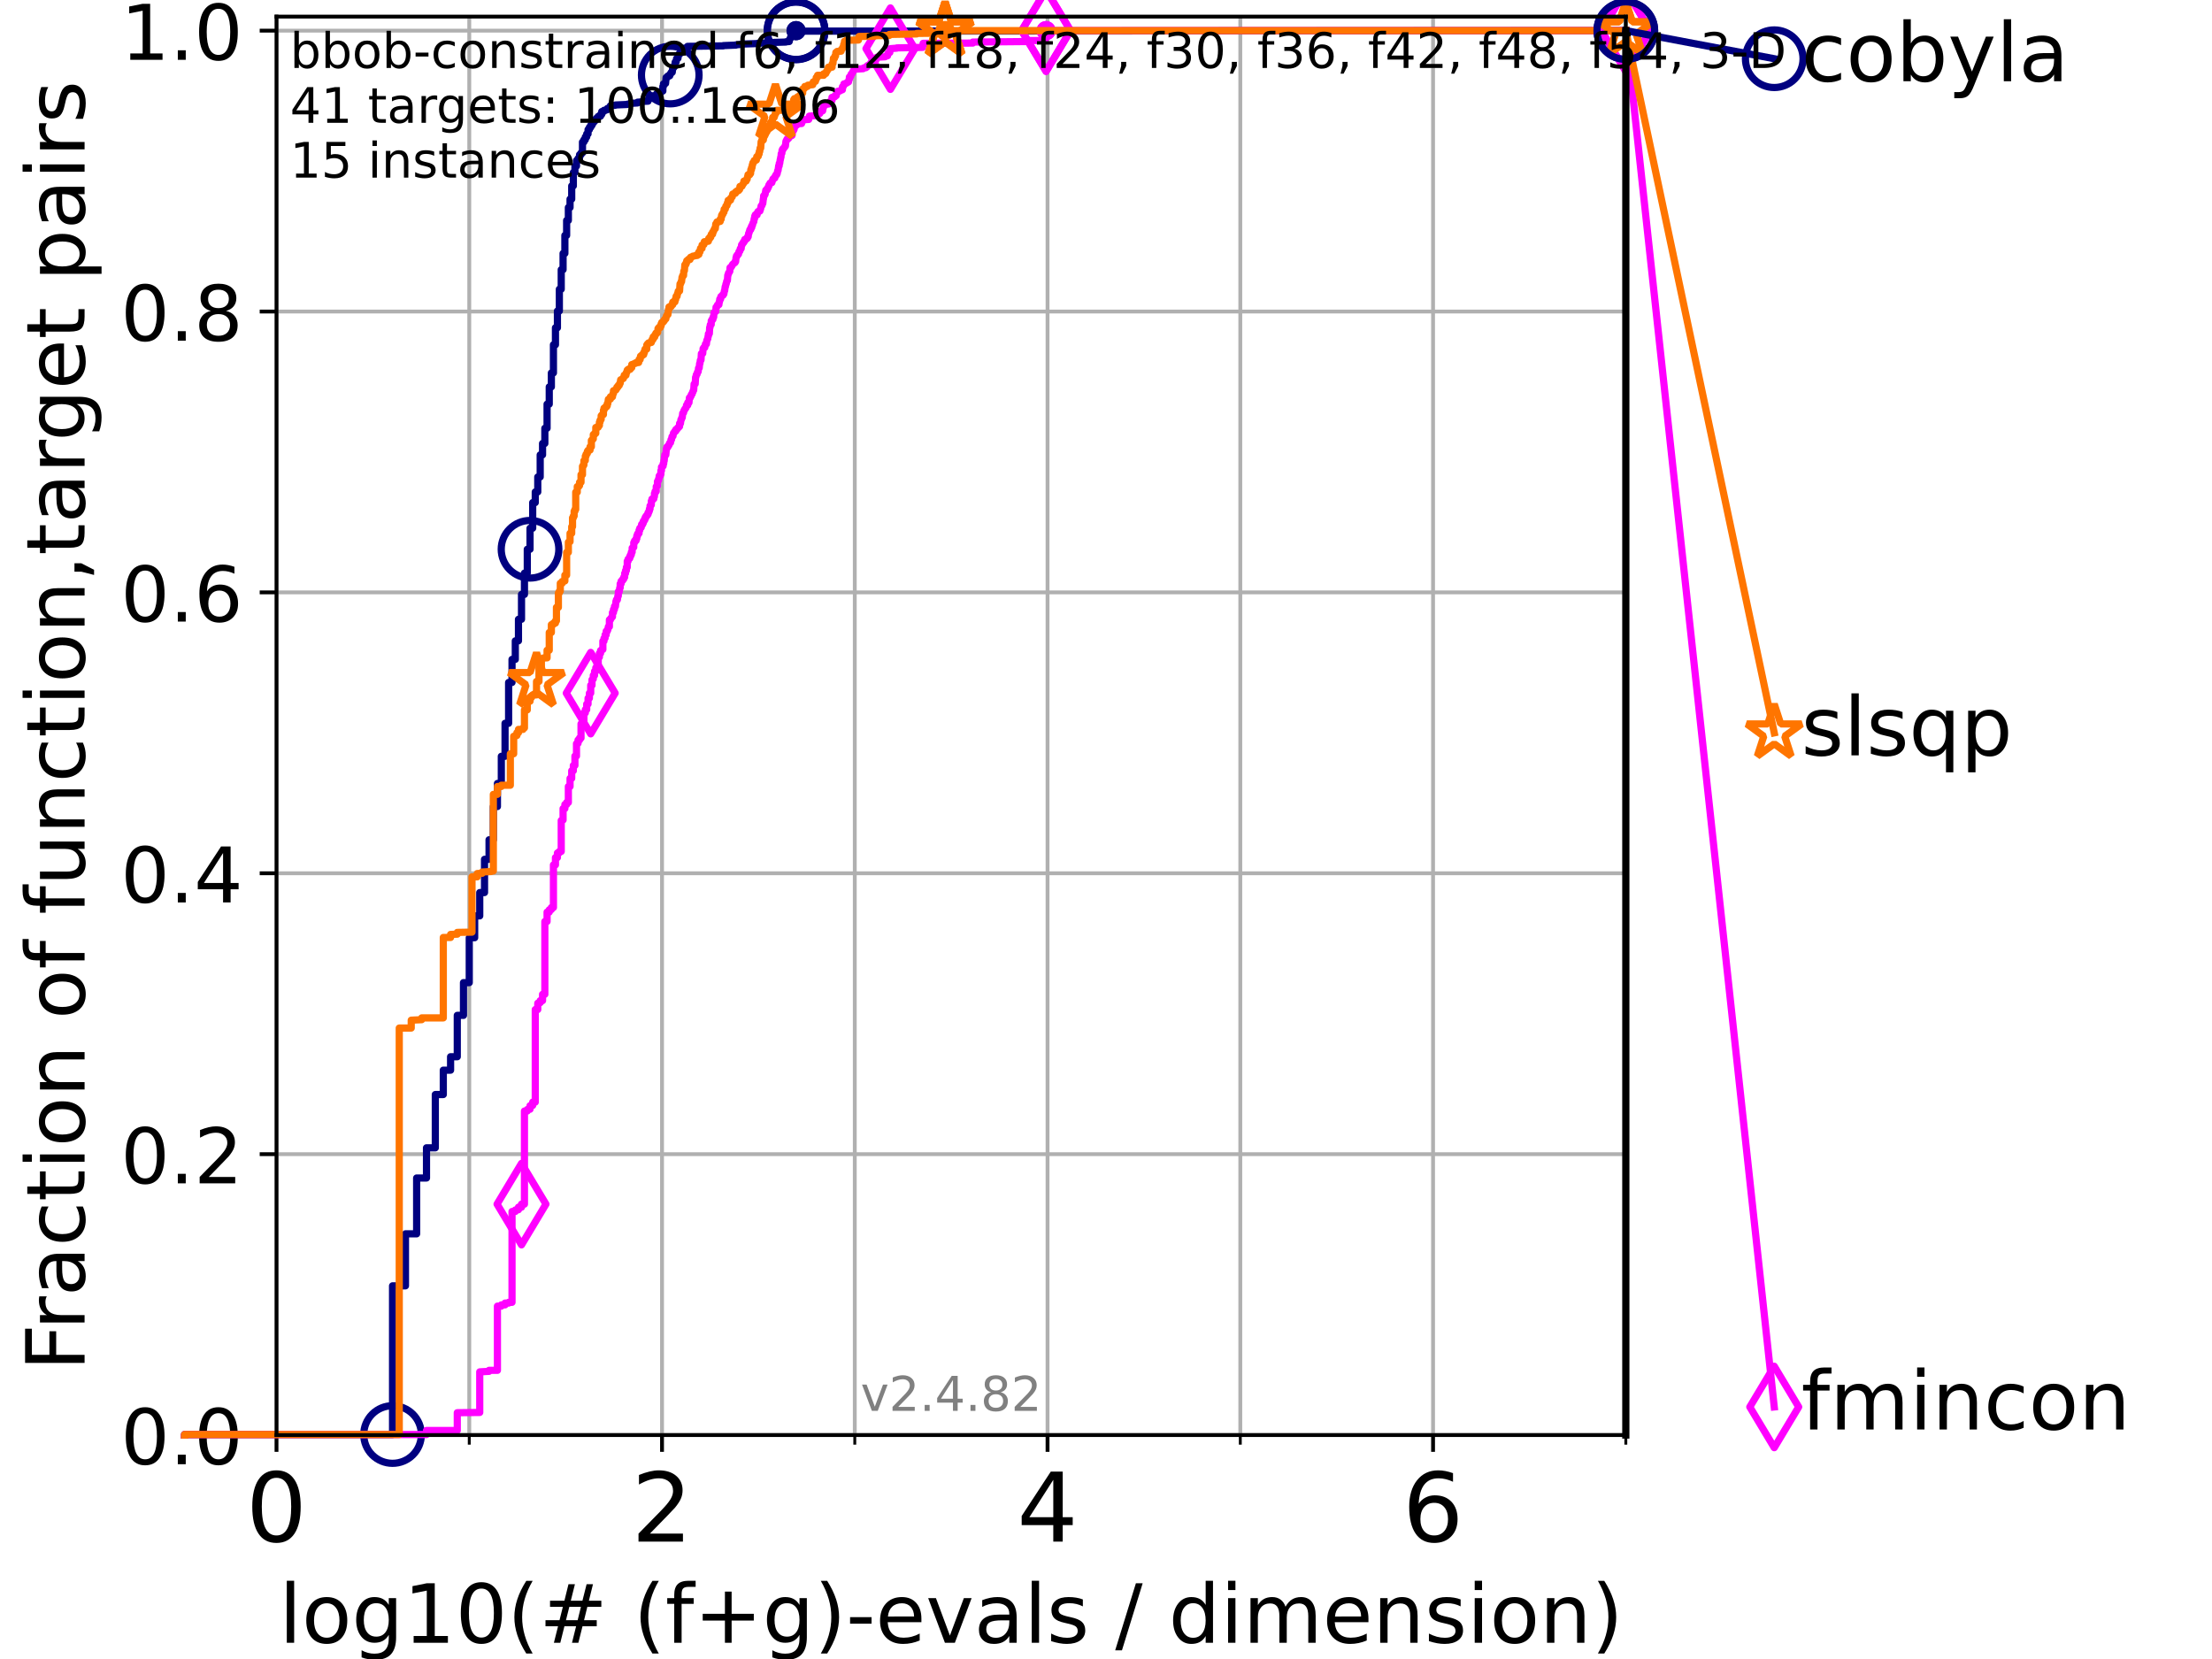 <?xml version="1.0" encoding="utf-8" standalone="no"?>
<!DOCTYPE svg PUBLIC "-//W3C//DTD SVG 1.1//EN"
  "http://www.w3.org/Graphics/SVG/1.1/DTD/svg11.dtd">
<!-- Created with matplotlib (https://matplotlib.org/) -->
<svg height="345.6pt" version="1.1" viewBox="0 0 460.8 345.6" width="460.8pt" xmlns="http://www.w3.org/2000/svg" xmlns:xlink="http://www.w3.org/1999/xlink">
 <defs>
  <style type="text/css">*{stroke-linecap:butt;stroke-linejoin:round;}</style>
 </defs>
 <g id="figure_1">
  <g id="patch_1">
   <path d="M 0 345.6 
L 460.8 345.6 
L 460.8 0 
L 0 0 
z
" style="fill:#ffffff;"/>
  </g>
  <g id="axes_1">
   <g id="patch_2">
    <path d="M 57.6 298.944 
L 338.688 298.944 
L 338.688 3.456 
L 57.6 3.456 
z
" style="fill:#ffffff;"/>
   </g>
   <g id="matplotlib.axis_1">
    <g id="xtick_1">
     <g id="line2d_1">
      <path clip-path="url(#pfcc2f0f3dd)" d="M 57.6 298.944 
L 57.6 3.456 
" style="fill:none;stroke:#b0b0b0;stroke-linecap:square;stroke-width:0.8;"/>
     </g>
     <g id="line2d_2">
      <defs>
       <path d="M 0 0 
L 0 3.5 
" id="mebf4406438" style="stroke:#000000;stroke-width:0.8;"/>
      </defs>
      <g>
       <use style="stroke:#000000;stroke-width:0.8;" x="57.6" xlink:href="#mebf4406438" y="298.944"/>
      </g>
     </g>
     <g id="text_1">
      <!-- 0 -->
      <g transform="translate(51.237 321.141)scale(0.2 -0.2)">
       <defs>
        <path d="M 31.781 66.406 
Q 24.172 66.406 20.328 58.906 
Q 16.5 51.422 16.5 36.375 
Q 16.5 21.391 20.328 13.891 
Q 24.172 6.391 31.781 6.391 
Q 39.453 6.391 43.281 13.891 
Q 47.125 21.391 47.125 36.375 
Q 47.125 51.422 43.281 58.906 
Q 39.453 66.406 31.781 66.406 
z
M 31.781 74.219 
Q 44.047 74.219 50.516 64.516 
Q 56.984 54.828 56.984 36.375 
Q 56.984 17.969 50.516 8.266 
Q 44.047 -1.422 31.781 -1.422 
Q 19.531 -1.422 13.062 8.266 
Q 6.594 17.969 6.594 36.375 
Q 6.594 54.828 13.062 64.516 
Q 19.531 74.219 31.781 74.219 
z
" id="DejaVuSans-48"/>
       </defs>
       <use xlink:href="#DejaVuSans-48"/>
      </g>
     </g>
    </g>
    <g id="xtick_2">
     <g id="line2d_3">
      <path clip-path="url(#pfcc2f0f3dd)" d="M 137.911 298.944 
L 137.911 3.456 
" style="fill:none;stroke:#b0b0b0;stroke-linecap:square;stroke-width:0.8;"/>
     </g>
     <g id="line2d_4">
      <g>
       <use style="stroke:#000000;stroke-width:0.8;" x="137.911" xlink:href="#mebf4406438" y="298.944"/>
      </g>
     </g>
     <g id="text_2">
      <!-- 2 -->
      <g transform="translate(131.548 321.141)scale(0.2 -0.2)">
       <defs>
        <path d="M 19.188 8.297 
L 53.609 8.297 
L 53.609 0 
L 7.328 0 
L 7.328 8.297 
Q 12.938 14.109 22.625 23.891 
Q 32.328 33.688 34.812 36.531 
Q 39.547 41.844 41.422 45.531 
Q 43.312 49.219 43.312 52.781 
Q 43.312 58.594 39.234 62.25 
Q 35.156 65.922 28.609 65.922 
Q 23.969 65.922 18.812 64.312 
Q 13.672 62.703 7.812 59.422 
L 7.812 69.391 
Q 13.766 71.781 18.938 73 
Q 24.125 74.219 28.422 74.219 
Q 39.75 74.219 46.484 68.547 
Q 53.219 62.891 53.219 53.422 
Q 53.219 48.922 51.531 44.891 
Q 49.859 40.875 45.406 35.406 
Q 44.188 33.984 37.641 27.219 
Q 31.109 20.453 19.188 8.297 
z
" id="DejaVuSans-50"/>
       </defs>
       <use xlink:href="#DejaVuSans-50"/>
      </g>
     </g>
    </g>
    <g id="xtick_3">
     <g id="line2d_5">
      <path clip-path="url(#pfcc2f0f3dd)" d="M 218.222 298.944 
L 218.222 3.456 
" style="fill:none;stroke:#b0b0b0;stroke-linecap:square;stroke-width:0.8;"/>
     </g>
     <g id="line2d_6">
      <g>
       <use style="stroke:#000000;stroke-width:0.8;" x="218.222" xlink:href="#mebf4406438" y="298.944"/>
      </g>
     </g>
     <g id="text_3">
      <!-- 4 -->
      <g transform="translate(211.859 321.141)scale(0.2 -0.2)">
       <defs>
        <path d="M 37.797 64.312 
L 12.891 25.391 
L 37.797 25.391 
z
M 35.203 72.906 
L 47.609 72.906 
L 47.609 25.391 
L 58.016 25.391 
L 58.016 17.188 
L 47.609 17.188 
L 47.609 0 
L 37.797 0 
L 37.797 17.188 
L 4.891 17.188 
L 4.891 26.703 
z
" id="DejaVuSans-52"/>
       </defs>
       <use xlink:href="#DejaVuSans-52"/>
      </g>
     </g>
    </g>
    <g id="xtick_4">
     <g id="line2d_7">
      <path clip-path="url(#pfcc2f0f3dd)" d="M 298.533 298.944 
L 298.533 3.456 
" style="fill:none;stroke:#b0b0b0;stroke-linecap:square;stroke-width:0.8;"/>
     </g>
     <g id="line2d_8">
      <g>
       <use style="stroke:#000000;stroke-width:0.8;" x="298.533" xlink:href="#mebf4406438" y="298.944"/>
      </g>
     </g>
     <g id="text_4">
      <!-- 6 -->
      <g transform="translate(292.17 321.141)scale(0.2 -0.2)">
       <defs>
        <path d="M 33.016 40.375 
Q 26.375 40.375 22.484 35.828 
Q 18.609 31.297 18.609 23.391 
Q 18.609 15.531 22.484 10.953 
Q 26.375 6.391 33.016 6.391 
Q 39.656 6.391 43.531 10.953 
Q 47.406 15.531 47.406 23.391 
Q 47.406 31.297 43.531 35.828 
Q 39.656 40.375 33.016 40.375 
z
M 52.594 71.297 
L 52.594 62.312 
Q 48.875 64.062 45.094 64.984 
Q 41.312 65.922 37.594 65.922 
Q 27.828 65.922 22.672 59.328 
Q 17.531 52.734 16.797 39.406 
Q 19.672 43.656 24.016 45.922 
Q 28.375 48.188 33.594 48.188 
Q 44.578 48.188 50.953 41.516 
Q 57.328 34.859 57.328 23.391 
Q 57.328 12.156 50.688 5.359 
Q 44.047 -1.422 33.016 -1.422 
Q 20.359 -1.422 13.672 8.266 
Q 6.984 17.969 6.984 36.375 
Q 6.984 53.656 15.188 63.938 
Q 23.391 74.219 37.203 74.219 
Q 40.922 74.219 44.703 73.484 
Q 48.484 72.75 52.594 71.297 
z
" id="DejaVuSans-54"/>
       </defs>
       <use xlink:href="#DejaVuSans-54"/>
      </g>
     </g>
    </g>
    <g id="xtick_5">
     <g id="line2d_9">
      <path clip-path="url(#pfcc2f0f3dd)" d="M 97.755 298.944 
L 97.755 3.456 
" style="fill:none;stroke:#b0b0b0;stroke-linecap:square;stroke-width:0.8;"/>
     </g>
     <g id="line2d_10">
      <defs>
       <path d="M 0 0 
L 0 2 
" id="m9f3a7c0b9a" style="stroke:#000000;stroke-width:0.6;"/>
      </defs>
      <g>
       <use style="stroke:#000000;stroke-width:0.6;" x="97.755" xlink:href="#m9f3a7c0b9a" y="298.944"/>
      </g>
     </g>
    </g>
    <g id="xtick_6">
     <g id="line2d_11">
      <path clip-path="url(#pfcc2f0f3dd)" d="M 178.066 298.944 
L 178.066 3.456 
" style="fill:none;stroke:#b0b0b0;stroke-linecap:square;stroke-width:0.8;"/>
     </g>
     <g id="line2d_12">
      <g>
       <use style="stroke:#000000;stroke-width:0.6;" x="178.066" xlink:href="#m9f3a7c0b9a" y="298.944"/>
      </g>
     </g>
    </g>
    <g id="xtick_7">
     <g id="line2d_13">
      <path clip-path="url(#pfcc2f0f3dd)" d="M 258.377 298.944 
L 258.377 3.456 
" style="fill:none;stroke:#b0b0b0;stroke-linecap:square;stroke-width:0.8;"/>
     </g>
     <g id="line2d_14">
      <g>
       <use style="stroke:#000000;stroke-width:0.6;" x="258.377" xlink:href="#m9f3a7c0b9a" y="298.944"/>
      </g>
     </g>
    </g>
    <g id="xtick_8">
     <g id="line2d_15">
      <path clip-path="url(#pfcc2f0f3dd)" d="M 338.688 298.944 
L 338.688 3.456 
" style="fill:none;stroke:#b0b0b0;stroke-linecap:square;stroke-width:0.8;"/>
     </g>
     <g id="line2d_16">
      <g>
       <use style="stroke:#000000;stroke-width:0.6;" x="338.688" xlink:href="#m9f3a7c0b9a" y="298.944"/>
      </g>
     </g>
    </g>
    <g id="text_5">
     <!-- log10(# (f+g)-evals / dimension) -->
     <g transform="translate(58.145 342.218)scale(0.17 -0.17)">
      <defs>
       <path d="M 9.422 75.984 
L 18.406 75.984 
L 18.406 0 
L 9.422 0 
z
" id="DejaVuSans-108"/>
       <path d="M 30.609 48.391 
Q 23.391 48.391 19.188 42.75 
Q 14.984 37.109 14.984 27.297 
Q 14.984 17.484 19.156 11.844 
Q 23.344 6.203 30.609 6.203 
Q 37.797 6.203 41.984 11.859 
Q 46.188 17.531 46.188 27.297 
Q 46.188 37.016 41.984 42.703 
Q 37.797 48.391 30.609 48.391 
z
M 30.609 56 
Q 42.328 56 49.016 48.375 
Q 55.719 40.766 55.719 27.297 
Q 55.719 13.875 49.016 6.219 
Q 42.328 -1.422 30.609 -1.422 
Q 18.844 -1.422 12.172 6.219 
Q 5.516 13.875 5.516 27.297 
Q 5.516 40.766 12.172 48.375 
Q 18.844 56 30.609 56 
z
" id="DejaVuSans-111"/>
       <path d="M 45.406 27.984 
Q 45.406 37.75 41.375 43.109 
Q 37.359 48.484 30.078 48.484 
Q 22.859 48.484 18.828 43.109 
Q 14.797 37.75 14.797 27.984 
Q 14.797 18.266 18.828 12.891 
Q 22.859 7.516 30.078 7.516 
Q 37.359 7.516 41.375 12.891 
Q 45.406 18.266 45.406 27.984 
z
M 54.391 6.781 
Q 54.391 -7.172 48.188 -13.984 
Q 42 -20.797 29.203 -20.797 
Q 24.469 -20.797 20.266 -20.094 
Q 16.062 -19.391 12.109 -17.922 
L 12.109 -9.188 
Q 16.062 -11.328 19.922 -12.344 
Q 23.781 -13.375 27.781 -13.375 
Q 36.625 -13.375 41.016 -8.766 
Q 45.406 -4.156 45.406 5.172 
L 45.406 9.625 
Q 42.625 4.781 38.281 2.391 
Q 33.938 0 27.875 0 
Q 17.828 0 11.672 7.656 
Q 5.516 15.328 5.516 27.984 
Q 5.516 40.672 11.672 48.328 
Q 17.828 56 27.875 56 
Q 33.938 56 38.281 53.609 
Q 42.625 51.219 45.406 46.391 
L 45.406 54.688 
L 54.391 54.688 
z
" id="DejaVuSans-103"/>
       <path d="M 12.406 8.297 
L 28.516 8.297 
L 28.516 63.922 
L 10.984 60.406 
L 10.984 69.391 
L 28.422 72.906 
L 38.281 72.906 
L 38.281 8.297 
L 54.391 8.297 
L 54.391 0 
L 12.406 0 
z
" id="DejaVuSans-49"/>
       <path d="M 31 75.875 
Q 24.469 64.656 21.281 53.656 
Q 18.109 42.672 18.109 31.391 
Q 18.109 20.125 21.312 9.062 
Q 24.516 -2 31 -13.188 
L 23.188 -13.188 
Q 15.875 -1.703 12.234 9.375 
Q 8.594 20.453 8.594 31.391 
Q 8.594 42.281 12.203 53.312 
Q 15.828 64.359 23.188 75.875 
z
" id="DejaVuSans-40"/>
       <path d="M 51.125 44 
L 36.922 44 
L 32.812 27.688 
L 47.125 27.688 
z
M 43.797 71.781 
L 38.719 51.516 
L 52.984 51.516 
L 58.109 71.781 
L 65.922 71.781 
L 60.891 51.516 
L 76.125 51.516 
L 76.125 44 
L 58.984 44 
L 54.984 27.688 
L 70.516 27.688 
L 70.516 20.219 
L 53.078 20.219 
L 48 0 
L 40.188 0 
L 45.219 20.219 
L 30.906 20.219 
L 25.875 0 
L 18.016 0 
L 23.094 20.219 
L 7.719 20.219 
L 7.719 27.688 
L 24.906 27.688 
L 29 44 
L 13.281 44 
L 13.281 51.516 
L 30.906 51.516 
L 35.891 71.781 
z
" id="DejaVuSans-35"/>
       <path id="DejaVuSans-32"/>
       <path d="M 37.109 75.984 
L 37.109 68.5 
L 28.516 68.5 
Q 23.688 68.5 21.797 66.547 
Q 19.922 64.594 19.922 59.516 
L 19.922 54.688 
L 34.719 54.688 
L 34.719 47.703 
L 19.922 47.703 
L 19.922 0 
L 10.891 0 
L 10.891 47.703 
L 2.297 47.703 
L 2.297 54.688 
L 10.891 54.688 
L 10.891 58.5 
Q 10.891 67.625 15.141 71.797 
Q 19.391 75.984 28.609 75.984 
z
" id="DejaVuSans-102"/>
       <path d="M 46 62.703 
L 46 35.5 
L 73.188 35.5 
L 73.188 27.203 
L 46 27.203 
L 46 0 
L 37.797 0 
L 37.797 27.203 
L 10.594 27.203 
L 10.594 35.5 
L 37.797 35.5 
L 37.797 62.703 
z
" id="DejaVuSans-43"/>
       <path d="M 8.016 75.875 
L 15.828 75.875 
Q 23.141 64.359 26.781 53.312 
Q 30.422 42.281 30.422 31.391 
Q 30.422 20.453 26.781 9.375 
Q 23.141 -1.703 15.828 -13.188 
L 8.016 -13.188 
Q 14.5 -2 17.703 9.062 
Q 20.906 20.125 20.906 31.391 
Q 20.906 42.672 17.703 53.656 
Q 14.5 64.656 8.016 75.875 
z
" id="DejaVuSans-41"/>
       <path d="M 4.891 31.391 
L 31.203 31.391 
L 31.203 23.391 
L 4.891 23.391 
z
" id="DejaVuSans-45"/>
       <path d="M 56.203 29.594 
L 56.203 25.203 
L 14.891 25.203 
Q 15.484 15.922 20.484 11.062 
Q 25.484 6.203 34.422 6.203 
Q 39.594 6.203 44.453 7.469 
Q 49.312 8.734 54.109 11.281 
L 54.109 2.781 
Q 49.266 0.734 44.188 -0.344 
Q 39.109 -1.422 33.891 -1.422 
Q 20.797 -1.422 13.156 6.188 
Q 5.516 13.812 5.516 26.812 
Q 5.516 40.234 12.766 48.109 
Q 20.016 56 32.328 56 
Q 43.359 56 49.781 48.891 
Q 56.203 41.797 56.203 29.594 
z
M 47.219 32.234 
Q 47.125 39.594 43.094 43.984 
Q 39.062 48.391 32.422 48.391 
Q 24.906 48.391 20.391 44.141 
Q 15.875 39.891 15.188 32.172 
z
" id="DejaVuSans-101"/>
       <path d="M 2.984 54.688 
L 12.5 54.688 
L 29.594 8.797 
L 46.688 54.688 
L 56.203 54.688 
L 35.688 0 
L 23.484 0 
z
" id="DejaVuSans-118"/>
       <path d="M 34.281 27.484 
Q 23.391 27.484 19.188 25 
Q 14.984 22.516 14.984 16.5 
Q 14.984 11.719 18.141 8.906 
Q 21.297 6.109 26.703 6.109 
Q 34.188 6.109 38.703 11.406 
Q 43.219 16.703 43.219 25.484 
L 43.219 27.484 
z
M 52.203 31.203 
L 52.203 0 
L 43.219 0 
L 43.219 8.297 
Q 40.141 3.328 35.547 0.953 
Q 30.953 -1.422 24.312 -1.422 
Q 15.922 -1.422 10.953 3.297 
Q 6 8.016 6 15.922 
Q 6 25.141 12.172 29.828 
Q 18.359 34.516 30.609 34.516 
L 43.219 34.516 
L 43.219 35.406 
Q 43.219 41.609 39.141 45 
Q 35.062 48.391 27.688 48.391 
Q 23 48.391 18.547 47.266 
Q 14.109 46.141 10.016 43.891 
L 10.016 52.203 
Q 14.938 54.109 19.578 55.047 
Q 24.219 56 28.609 56 
Q 40.484 56 46.344 49.844 
Q 52.203 43.703 52.203 31.203 
z
" id="DejaVuSans-97"/>
       <path d="M 44.281 53.078 
L 44.281 44.578 
Q 40.484 46.531 36.375 47.5 
Q 32.281 48.484 27.875 48.484 
Q 21.188 48.484 17.844 46.438 
Q 14.5 44.391 14.5 40.281 
Q 14.5 37.156 16.891 35.375 
Q 19.281 33.594 26.516 31.984 
L 29.594 31.297 
Q 39.156 29.25 43.188 25.516 
Q 47.219 21.781 47.219 15.094 
Q 47.219 7.469 41.188 3.016 
Q 35.156 -1.422 24.609 -1.422 
Q 20.219 -1.422 15.453 -0.562 
Q 10.688 0.297 5.422 2 
L 5.422 11.281 
Q 10.406 8.688 15.234 7.391 
Q 20.062 6.109 24.812 6.109 
Q 31.156 6.109 34.562 8.281 
Q 37.984 10.453 37.984 14.406 
Q 37.984 18.062 35.516 20.016 
Q 33.062 21.969 24.703 23.781 
L 21.578 24.516 
Q 13.234 26.266 9.516 29.906 
Q 5.812 33.547 5.812 39.891 
Q 5.812 47.609 11.281 51.797 
Q 16.75 56 26.812 56 
Q 31.781 56 36.172 55.266 
Q 40.578 54.547 44.281 53.078 
z
" id="DejaVuSans-115"/>
       <path d="M 25.391 72.906 
L 33.688 72.906 
L 8.297 -9.281 
L 0 -9.281 
z
" id="DejaVuSans-47"/>
       <path d="M 45.406 46.391 
L 45.406 75.984 
L 54.391 75.984 
L 54.391 0 
L 45.406 0 
L 45.406 8.203 
Q 42.578 3.328 38.25 0.953 
Q 33.938 -1.422 27.875 -1.422 
Q 17.969 -1.422 11.734 6.484 
Q 5.516 14.406 5.516 27.297 
Q 5.516 40.188 11.734 48.094 
Q 17.969 56 27.875 56 
Q 33.938 56 38.25 53.625 
Q 42.578 51.266 45.406 46.391 
z
M 14.797 27.297 
Q 14.797 17.391 18.875 11.75 
Q 22.953 6.109 30.078 6.109 
Q 37.203 6.109 41.297 11.75 
Q 45.406 17.391 45.406 27.297 
Q 45.406 37.203 41.297 42.844 
Q 37.203 48.484 30.078 48.484 
Q 22.953 48.484 18.875 42.844 
Q 14.797 37.203 14.797 27.297 
z
" id="DejaVuSans-100"/>
       <path d="M 9.422 54.688 
L 18.406 54.688 
L 18.406 0 
L 9.422 0 
z
M 9.422 75.984 
L 18.406 75.984 
L 18.406 64.594 
L 9.422 64.594 
z
" id="DejaVuSans-105"/>
       <path d="M 52 44.188 
Q 55.375 50.25 60.062 53.125 
Q 64.75 56 71.094 56 
Q 79.641 56 84.281 50.016 
Q 88.922 44.047 88.922 33.016 
L 88.922 0 
L 79.891 0 
L 79.891 32.719 
Q 79.891 40.578 77.094 44.375 
Q 74.312 48.188 68.609 48.188 
Q 61.625 48.188 57.562 43.547 
Q 53.516 38.922 53.516 30.906 
L 53.516 0 
L 44.484 0 
L 44.484 32.719 
Q 44.484 40.625 41.703 44.406 
Q 38.922 48.188 33.109 48.188 
Q 26.219 48.188 22.156 43.531 
Q 18.109 38.875 18.109 30.906 
L 18.109 0 
L 9.078 0 
L 9.078 54.688 
L 18.109 54.688 
L 18.109 46.188 
Q 21.188 51.219 25.484 53.609 
Q 29.781 56 35.688 56 
Q 41.656 56 45.828 52.969 
Q 50 49.953 52 44.188 
z
" id="DejaVuSans-109"/>
       <path d="M 54.891 33.016 
L 54.891 0 
L 45.906 0 
L 45.906 32.719 
Q 45.906 40.484 42.875 44.328 
Q 39.844 48.188 33.797 48.188 
Q 26.516 48.188 22.312 43.547 
Q 18.109 38.922 18.109 30.906 
L 18.109 0 
L 9.078 0 
L 9.078 54.688 
L 18.109 54.688 
L 18.109 46.188 
Q 21.344 51.125 25.703 53.562 
Q 30.078 56 35.797 56 
Q 45.219 56 50.047 50.172 
Q 54.891 44.344 54.891 33.016 
z
" id="DejaVuSans-110"/>
      </defs>
      <use xlink:href="#DejaVuSans-108"/>
      <use x="27.783" xlink:href="#DejaVuSans-111"/>
      <use x="88.965" xlink:href="#DejaVuSans-103"/>
      <use x="152.441" xlink:href="#DejaVuSans-49"/>
      <use x="216.064" xlink:href="#DejaVuSans-48"/>
      <use x="279.688" xlink:href="#DejaVuSans-40"/>
      <use x="318.701" xlink:href="#DejaVuSans-35"/>
      <use x="402.49" xlink:href="#DejaVuSans-32"/>
      <use x="434.277" xlink:href="#DejaVuSans-40"/>
      <use x="473.291" xlink:href="#DejaVuSans-102"/>
      <use x="508.496" xlink:href="#DejaVuSans-43"/>
      <use x="592.285" xlink:href="#DejaVuSans-103"/>
      <use x="655.762" xlink:href="#DejaVuSans-41"/>
      <use x="694.775" xlink:href="#DejaVuSans-45"/>
      <use x="730.859" xlink:href="#DejaVuSans-101"/>
      <use x="792.383" xlink:href="#DejaVuSans-118"/>
      <use x="851.562" xlink:href="#DejaVuSans-97"/>
      <use x="912.842" xlink:href="#DejaVuSans-108"/>
      <use x="940.625" xlink:href="#DejaVuSans-115"/>
      <use x="992.725" xlink:href="#DejaVuSans-32"/>
      <use x="1024.512" xlink:href="#DejaVuSans-47"/>
      <use x="1058.203" xlink:href="#DejaVuSans-32"/>
      <use x="1089.99" xlink:href="#DejaVuSans-100"/>
      <use x="1153.467" xlink:href="#DejaVuSans-105"/>
      <use x="1181.25" xlink:href="#DejaVuSans-109"/>
      <use x="1278.662" xlink:href="#DejaVuSans-101"/>
      <use x="1340.186" xlink:href="#DejaVuSans-110"/>
      <use x="1403.564" xlink:href="#DejaVuSans-115"/>
      <use x="1455.664" xlink:href="#DejaVuSans-105"/>
      <use x="1483.447" xlink:href="#DejaVuSans-111"/>
      <use x="1544.629" xlink:href="#DejaVuSans-110"/>
      <use x="1608.008" xlink:href="#DejaVuSans-41"/>
     </g>
    </g>
   </g>
   <g id="matplotlib.axis_2">
    <g id="ytick_1">
     <g id="line2d_17">
      <path clip-path="url(#pfcc2f0f3dd)" d="M 57.6 298.944 
L 338.688 298.944 
" style="fill:none;stroke:#b0b0b0;stroke-linecap:square;stroke-width:0.8;"/>
     </g>
     <g id="line2d_18">
      <defs>
       <path d="M 0 0 
L -3.5 0 
" id="mecdc9c14d9" style="stroke:#000000;stroke-width:0.8;"/>
      </defs>
      <g>
       <use style="stroke:#000000;stroke-width:0.8;" x="57.6" xlink:href="#mecdc9c14d9" y="298.944"/>
      </g>
     </g>
     <g id="text_6">
      <!-- 0.0 -->
      <g transform="translate(25.155 305.023)scale(0.16 -0.16)">
       <defs>
        <path d="M 10.688 12.406 
L 21 12.406 
L 21 0 
L 10.688 0 
z
" id="DejaVuSans-46"/>
       </defs>
       <use xlink:href="#DejaVuSans-48"/>
       <use x="63.623" xlink:href="#DejaVuSans-46"/>
       <use x="95.41" xlink:href="#DejaVuSans-48"/>
      </g>
     </g>
    </g>
    <g id="ytick_2">
     <g id="line2d_19">
      <path clip-path="url(#pfcc2f0f3dd)" d="M 57.6 240.432 
L 338.688 240.432 
" style="fill:none;stroke:#b0b0b0;stroke-linecap:square;stroke-width:0.8;"/>
     </g>
     <g id="line2d_20">
      <g>
       <use style="stroke:#000000;stroke-width:0.8;" x="57.6" xlink:href="#mecdc9c14d9" y="240.432"/>
      </g>
     </g>
     <g id="text_7">
      <!-- 0.2 -->
      <g transform="translate(25.155 246.51)scale(0.16 -0.16)">
       <use xlink:href="#DejaVuSans-48"/>
       <use x="63.623" xlink:href="#DejaVuSans-46"/>
       <use x="95.41" xlink:href="#DejaVuSans-50"/>
      </g>
     </g>
    </g>
    <g id="ytick_3">
     <g id="line2d_21">
      <path clip-path="url(#pfcc2f0f3dd)" d="M 57.6 181.919 
L 338.688 181.919 
" style="fill:none;stroke:#b0b0b0;stroke-linecap:square;stroke-width:0.8;"/>
     </g>
     <g id="line2d_22">
      <g>
       <use style="stroke:#000000;stroke-width:0.8;" x="57.6" xlink:href="#mecdc9c14d9" y="181.919"/>
      </g>
     </g>
     <g id="text_8">
      <!-- 0.4 -->
      <g transform="translate(25.155 187.998)scale(0.16 -0.16)">
       <use xlink:href="#DejaVuSans-48"/>
       <use x="63.623" xlink:href="#DejaVuSans-46"/>
       <use x="95.41" xlink:href="#DejaVuSans-52"/>
      </g>
     </g>
    </g>
    <g id="ytick_4">
     <g id="line2d_23">
      <path clip-path="url(#pfcc2f0f3dd)" d="M 57.6 123.407 
L 338.688 123.407 
" style="fill:none;stroke:#b0b0b0;stroke-linecap:square;stroke-width:0.8;"/>
     </g>
     <g id="line2d_24">
      <g>
       <use style="stroke:#000000;stroke-width:0.8;" x="57.6" xlink:href="#mecdc9c14d9" y="123.407"/>
      </g>
     </g>
     <g id="text_9">
      <!-- 0.6 -->
      <g transform="translate(25.155 129.485)scale(0.16 -0.16)">
       <use xlink:href="#DejaVuSans-48"/>
       <use x="63.623" xlink:href="#DejaVuSans-46"/>
       <use x="95.41" xlink:href="#DejaVuSans-54"/>
      </g>
     </g>
    </g>
    <g id="ytick_5">
     <g id="line2d_25">
      <path clip-path="url(#pfcc2f0f3dd)" d="M 57.6 64.894 
L 338.688 64.894 
" style="fill:none;stroke:#b0b0b0;stroke-linecap:square;stroke-width:0.8;"/>
     </g>
     <g id="line2d_26">
      <g>
       <use style="stroke:#000000;stroke-width:0.8;" x="57.6" xlink:href="#mecdc9c14d9" y="64.894"/>
      </g>
     </g>
     <g id="text_10">
      <!-- 0.8 -->
      <g transform="translate(25.155 70.973)scale(0.16 -0.16)">
       <defs>
        <path d="M 31.781 34.625 
Q 24.75 34.625 20.719 30.859 
Q 16.703 27.094 16.703 20.516 
Q 16.703 13.922 20.719 10.156 
Q 24.75 6.391 31.781 6.391 
Q 38.812 6.391 42.859 10.172 
Q 46.922 13.969 46.922 20.516 
Q 46.922 27.094 42.891 30.859 
Q 38.875 34.625 31.781 34.625 
z
M 21.922 38.812 
Q 15.578 40.375 12.031 44.719 
Q 8.5 49.078 8.5 55.328 
Q 8.5 64.062 14.719 69.141 
Q 20.953 74.219 31.781 74.219 
Q 42.672 74.219 48.875 69.141 
Q 55.078 64.062 55.078 55.328 
Q 55.078 49.078 51.531 44.719 
Q 48 40.375 41.703 38.812 
Q 48.828 37.156 52.797 32.312 
Q 56.781 27.484 56.781 20.516 
Q 56.781 9.906 50.312 4.234 
Q 43.844 -1.422 31.781 -1.422 
Q 19.734 -1.422 13.25 4.234 
Q 6.781 9.906 6.781 20.516 
Q 6.781 27.484 10.781 32.312 
Q 14.797 37.156 21.922 38.812 
z
M 18.312 54.391 
Q 18.312 48.734 21.844 45.562 
Q 25.391 42.391 31.781 42.391 
Q 38.141 42.391 41.719 45.562 
Q 45.312 48.734 45.312 54.391 
Q 45.312 60.062 41.719 63.234 
Q 38.141 66.406 31.781 66.406 
Q 25.391 66.406 21.844 63.234 
Q 18.312 60.062 18.312 54.391 
z
" id="DejaVuSans-56"/>
       </defs>
       <use xlink:href="#DejaVuSans-48"/>
       <use x="63.623" xlink:href="#DejaVuSans-46"/>
       <use x="95.41" xlink:href="#DejaVuSans-56"/>
      </g>
     </g>
    </g>
    <g id="ytick_6">
     <g id="line2d_27">
      <path clip-path="url(#pfcc2f0f3dd)" d="M 57.6 6.382 
L 338.688 6.382 
" style="fill:none;stroke:#b0b0b0;stroke-linecap:square;stroke-width:0.8;"/>
     </g>
     <g id="line2d_28">
      <g>
       <use style="stroke:#000000;stroke-width:0.8;" x="57.6" xlink:href="#mecdc9c14d9" y="6.382"/>
      </g>
     </g>
     <g id="text_11">
      <!-- 1.0 -->
      <g transform="translate(25.155 12.46)scale(0.16 -0.16)">
       <use xlink:href="#DejaVuSans-49"/>
       <use x="63.623" xlink:href="#DejaVuSans-46"/>
       <use x="95.41" xlink:href="#DejaVuSans-48"/>
      </g>
     </g>
    </g>
    <g id="text_12">
     <!-- Fraction of function,target pairs -->
     <g transform="translate(17.62 285.585)rotate(-90)scale(0.17 -0.17)">
      <defs>
       <path d="M 9.812 72.906 
L 51.703 72.906 
L 51.703 64.594 
L 19.672 64.594 
L 19.672 43.109 
L 48.578 43.109 
L 48.578 34.812 
L 19.672 34.812 
L 19.672 0 
L 9.812 0 
z
" id="DejaVuSans-70"/>
       <path d="M 41.109 46.297 
Q 39.594 47.172 37.812 47.578 
Q 36.031 48 33.891 48 
Q 26.266 48 22.188 43.047 
Q 18.109 38.094 18.109 28.812 
L 18.109 0 
L 9.078 0 
L 9.078 54.688 
L 18.109 54.688 
L 18.109 46.188 
Q 20.953 51.172 25.484 53.578 
Q 30.031 56 36.531 56 
Q 37.453 56 38.578 55.875 
Q 39.703 55.766 41.062 55.516 
z
" id="DejaVuSans-114"/>
       <path d="M 48.781 52.594 
L 48.781 44.188 
Q 44.969 46.297 41.141 47.344 
Q 37.312 48.391 33.406 48.391 
Q 24.656 48.391 19.812 42.844 
Q 14.984 37.312 14.984 27.297 
Q 14.984 17.281 19.812 11.734 
Q 24.656 6.203 33.406 6.203 
Q 37.312 6.203 41.141 7.25 
Q 44.969 8.297 48.781 10.406 
L 48.781 2.094 
Q 45.016 0.344 40.984 -0.531 
Q 36.969 -1.422 32.422 -1.422 
Q 20.062 -1.422 12.781 6.344 
Q 5.516 14.109 5.516 27.297 
Q 5.516 40.672 12.859 48.328 
Q 20.219 56 33.016 56 
Q 37.156 56 41.109 55.141 
Q 45.062 54.297 48.781 52.594 
z
" id="DejaVuSans-99"/>
       <path d="M 18.312 70.219 
L 18.312 54.688 
L 36.812 54.688 
L 36.812 47.703 
L 18.312 47.703 
L 18.312 18.016 
Q 18.312 11.328 20.141 9.422 
Q 21.969 7.516 27.594 7.516 
L 36.812 7.516 
L 36.812 0 
L 27.594 0 
Q 17.188 0 13.234 3.875 
Q 9.281 7.766 9.281 18.016 
L 9.281 47.703 
L 2.688 47.703 
L 2.688 54.688 
L 9.281 54.688 
L 9.281 70.219 
z
" id="DejaVuSans-116"/>
       <path d="M 8.5 21.578 
L 8.5 54.688 
L 17.484 54.688 
L 17.484 21.922 
Q 17.484 14.156 20.5 10.266 
Q 23.531 6.391 29.594 6.391 
Q 36.859 6.391 41.078 11.031 
Q 45.312 15.672 45.312 23.688 
L 45.312 54.688 
L 54.297 54.688 
L 54.297 0 
L 45.312 0 
L 45.312 8.406 
Q 42.047 3.422 37.719 1 
Q 33.406 -1.422 27.688 -1.422 
Q 18.266 -1.422 13.375 4.438 
Q 8.5 10.297 8.5 21.578 
z
M 31.109 56 
z
" id="DejaVuSans-117"/>
       <path d="M 11.719 12.406 
L 22.016 12.406 
L 22.016 4 
L 14.016 -11.625 
L 7.719 -11.625 
L 11.719 4 
z
" id="DejaVuSans-44"/>
       <path d="M 18.109 8.203 
L 18.109 -20.797 
L 9.078 -20.797 
L 9.078 54.688 
L 18.109 54.688 
L 18.109 46.391 
Q 20.953 51.266 25.266 53.625 
Q 29.594 56 35.594 56 
Q 45.562 56 51.781 48.094 
Q 58.016 40.188 58.016 27.297 
Q 58.016 14.406 51.781 6.484 
Q 45.562 -1.422 35.594 -1.422 
Q 29.594 -1.422 25.266 0.953 
Q 20.953 3.328 18.109 8.203 
z
M 48.688 27.297 
Q 48.688 37.203 44.609 42.844 
Q 40.531 48.484 33.406 48.484 
Q 26.266 48.484 22.188 42.844 
Q 18.109 37.203 18.109 27.297 
Q 18.109 17.391 22.188 11.75 
Q 26.266 6.109 33.406 6.109 
Q 40.531 6.109 44.609 11.75 
Q 48.688 17.391 48.688 27.297 
z
" id="DejaVuSans-112"/>
      </defs>
      <use xlink:href="#DejaVuSans-70"/>
      <use x="50.27" xlink:href="#DejaVuSans-114"/>
      <use x="91.383" xlink:href="#DejaVuSans-97"/>
      <use x="152.662" xlink:href="#DejaVuSans-99"/>
      <use x="207.643" xlink:href="#DejaVuSans-116"/>
      <use x="246.852" xlink:href="#DejaVuSans-105"/>
      <use x="274.635" xlink:href="#DejaVuSans-111"/>
      <use x="335.816" xlink:href="#DejaVuSans-110"/>
      <use x="399.195" xlink:href="#DejaVuSans-32"/>
      <use x="430.982" xlink:href="#DejaVuSans-111"/>
      <use x="492.164" xlink:href="#DejaVuSans-102"/>
      <use x="527.369" xlink:href="#DejaVuSans-32"/>
      <use x="559.156" xlink:href="#DejaVuSans-102"/>
      <use x="594.361" xlink:href="#DejaVuSans-117"/>
      <use x="657.74" xlink:href="#DejaVuSans-110"/>
      <use x="721.119" xlink:href="#DejaVuSans-99"/>
      <use x="776.1" xlink:href="#DejaVuSans-116"/>
      <use x="815.309" xlink:href="#DejaVuSans-105"/>
      <use x="843.092" xlink:href="#DejaVuSans-111"/>
      <use x="904.273" xlink:href="#DejaVuSans-110"/>
      <use x="967.652" xlink:href="#DejaVuSans-44"/>
      <use x="999.439" xlink:href="#DejaVuSans-116"/>
      <use x="1038.648" xlink:href="#DejaVuSans-97"/>
      <use x="1099.928" xlink:href="#DejaVuSans-114"/>
      <use x="1139.291" xlink:href="#DejaVuSans-103"/>
      <use x="1202.768" xlink:href="#DejaVuSans-101"/>
      <use x="1264.291" xlink:href="#DejaVuSans-116"/>
      <use x="1303.5" xlink:href="#DejaVuSans-32"/>
      <use x="1335.287" xlink:href="#DejaVuSans-112"/>
      <use x="1398.764" xlink:href="#DejaVuSans-97"/>
      <use x="1460.043" xlink:href="#DejaVuSans-105"/>
      <use x="1487.826" xlink:href="#DejaVuSans-114"/>
      <use x="1528.939" xlink:href="#DejaVuSans-115"/>
     </g>
    </g>
   </g>
   <g id="line2d_29">
    <defs>
     <path d="M 0 1.5 
C 0.398 1.5 0.779 1.342 1.061 1.061 
C 1.342 0.779 1.5 0.398 1.5 0 
C 1.5 -0.398 1.342 -0.779 1.061 -1.061 
C 0.779 -1.342 0.398 -1.5 0 -1.5 
C -0.398 -1.5 -0.779 -1.342 -1.061 -1.061 
C -1.342 -0.779 -1.5 -0.398 -1.5 0 
C -1.5 0.398 -1.342 0.779 -1.061 1.061 
C -0.779 1.342 -0.398 1.5 0 1.5 
z
" id="me600a32949" style="stroke:#000080;"/>
    </defs>
    <g>
     <use style="fill:#000080;stroke:#000080;" x="165.838" xlink:href="#me600a32949" y="6.382"/>
     <use style="fill:#000080;stroke:#000080;" x="165.838" xlink:href="#me600a32949" y="6.382"/>
    </g>
   </g>
   <g id="line2d_30">
    <path d="M 38.441 298.944 
L 38.441 298.838 
L 81.776 298.838 
L 81.776 267.864 
L 84.464 267.864 
L 84.464 257.029 
L 86.793 257.029 
L 86.793 245.4 
L 88.847 245.4 
L 88.847 239.11 
L 90.684 239.11 
L 90.684 228.01 
L 92.347 228.01 
L 92.347 222.936 
L 93.864 222.936 
L 93.864 220.135 
L 95.26 220.135 
L 95.26 211.519 
L 96.552 211.519 
L 96.552 204.7 
L 97.755 204.7 
L 97.755 195.345 
L 98.881 195.345 
L 98.881 190.799 
L 99.938 190.799 
L 99.938 185.936 
L 100.935 185.936 
L 100.935 179.012 
L 101.878 179.012 
L 101.878 174.942 
L 102.772 174.942 
L 102.772 168.018 
L 103.623 168.018 
L 103.623 163.208 
L 104.435 163.208 
L 104.435 157.552 
L 105.21 157.552 
L 105.21 150.681 
L 105.952 150.681 
L 105.952 142.171 
L 106.664 142.171 
L 106.664 137.361 
L 107.348 137.361 
L 107.348 133.502 
L 108.006 133.502 
L 108.006 129.009 
L 108.64 129.009 
L 108.64 123.829 
L 109.252 123.829 
L 109.252 119.389 
L 109.843 119.389 
L 109.843 114.421 
L 110.415 114.421 
L 110.415 110.034 
L 110.969 110.034 
L 110.969 104.695 
L 111.506 104.695 
L 111.506 102.475 
L 112.026 102.475 
L 112.026 99.357 
L 112.532 99.357 
L 112.532 94.758 
L 113.023 94.758 
L 113.023 92.38 
L 113.501 92.38 
L 113.501 89.208 
L 113.966 89.208 
L 113.966 84.187 
L 114.419 84.187 
L 114.419 80.593 
L 114.86 80.593 
L 114.86 77.685 
L 115.291 77.685 
L 115.291 71.818 
L 115.711 71.818 
L 115.711 68.277 
L 116.122 68.277 
L 116.122 64.788 
L 116.523 64.788 
L 116.523 60.243 
L 116.914 60.243 
L 116.914 56.173 
L 117.298 56.173 
L 117.298 52.79 
L 117.673 52.79 
L 117.673 49.037 
L 118.04 49.037 
L 118.04 45.919 
L 118.4 45.919 
L 118.4 43.223 
L 118.752 43.223 
L 118.752 41.479 
L 119.097 41.479 
L 119.097 38.73 
L 119.436 38.73 
L 119.436 35.929 
L 119.768 35.929 
L 119.768 34.607 
L 120.094 34.607 
L 120.094 33.444 
L 120.414 33.444 
L 120.414 33.021 
L 120.728 33.021 
L 120.728 32.229 
L 121.037 32.229 
L 121.037 31.859 
L 121.34 31.859 
L 121.34 29.586 
L 121.638 29.586 
L 121.638 29.11 
L 121.931 29.11 
L 121.931 28.529 
L 122.22 28.529 
L 122.22 27.894 
L 122.503 27.894 
L 122.503 26.996 
L 122.782 26.996 
L 122.782 26.52 
L 123.057 26.52 
L 123.057 26.097 
L 123.327 26.097 
L 123.327 25.621 
L 123.594 25.621 
L 123.594 25.304 
L 123.856 25.304 
L 123.856 25.04 
L 124.114 25.04 
L 124.114 24.776 
L 124.369 24.776 
L 124.369 24.512 
L 124.62 24.512 
L 124.62 24.247 
L 125.111 24.194 
L 125.111 23.824 
L 125.352 23.824 
L 125.352 23.243 
L 125.823 23.19 
L 125.823 22.979 
L 126.507 22.873 
L 126.507 22.609 
L 126.948 22.556 
L 126.948 22.344 
L 127.165 22.344 
L 127.165 22.027 
L 128.21 21.922 
L 128.21 21.869 
L 130.665 21.763 
L 130.665 21.71 
L 131.185 21.657 
L 131.185 21.552 
L 132.816 21.446 
L 132.816 21.287 
L 133.726 21.234 
L 133.726 21.129 
L 135.008 21.076 
L 135.077 20.706 
L 135.145 20.706 
L 135.145 20.494 
L 135.747 20.442 
L 135.747 20.124 
L 135.944 20.124 
L 135.944 19.966 
L 136.77 19.913 
L 136.77 19.543 
L 137.499 19.49 
L 137.499 19.279 
L 137.618 19.279 
L 137.618 19.014 
L 138.084 18.962 
L 138.084 18.01 
L 138.199 18.01 
L 138.199 17.482 
L 138.651 17.376 
L 138.762 16.16 
L 139.091 16.054 
L 139.091 15.843 
L 139.52 15.79 
L 139.626 15.367 
L 139.731 15.367 
L 139.835 15.05 
L 140.042 15.05 
L 140.145 14.099 
L 140.348 14.099 
L 140.348 13.834 
L 140.549 13.834 
L 140.649 12.936 
L 140.847 12.936 
L 140.944 12.196 
L 141.235 12.143 
L 141.331 11.35 
L 141.521 11.35 
L 141.615 11.033 
L 141.987 10.98 
L 142.079 10.504 
L 142.17 10.504 
L 142.261 10.24 
L 142.531 10.24 
L 142.531 10.029 
L 143.23 9.976 
L 143.23 9.659 
L 150.683 9.553 
L 150.683 9.5 
L 153.323 9.394 
L 153.323 9.342 
L 154.485 9.236 
L 154.485 9.183 
L 157.791 9.077 
L 157.791 9.024 
L 159.989 8.919 
L 159.989 8.866 
L 163.696 8.76 
L 163.696 8.707 
L 164.41 8.654 
L 164.486 8.179 
L 164.625 8.073 
L 164.688 7.756 
L 164.788 7.703 
L 164.862 7.544 
L 164.986 7.492 
L 165.084 6.752 
L 165.181 6.646 
L 165.181 6.487 
L 338.688 6.382 
L 338.688 6.382 
" style="fill:none;stroke:#000080;stroke-linecap:square;stroke-width:1.5;"/>
   </g>
   <g id="line2d_31">
    <defs>
     <path d="M 0 6 
C 1.591 6 3.117 5.368 4.243 4.243 
C 5.368 3.117 6 1.591 6 0 
C 6 -1.591 5.368 -3.117 4.243 -4.243 
C 3.117 -5.368 1.591 -6 0 -6 
C -1.591 -6 -3.117 -5.368 -4.243 -4.243 
C -5.368 -3.117 -6 -1.591 -6 0 
C -6 1.591 -5.368 3.117 -4.243 4.243 
C -3.117 5.368 -1.591 6 0 6 
z
" id="m3882f917ce" style="stroke:#000080;stroke-width:1.5;"/>
    </defs>
    <g>
     <use style="fill-opacity:0;stroke:#000080;stroke-width:1.5;" x="81.776" xlink:href="#m3882f917ce" y="298.838"/>
     <use style="fill-opacity:0;stroke:#000080;stroke-width:1.5;" x="110.415" xlink:href="#m3882f917ce" y="114.421"/>
     <use style="fill-opacity:0;stroke:#000080;stroke-width:1.5;" x="139.626" xlink:href="#m3882f917ce" y="15.632"/>
     <use style="fill-opacity:0;stroke:#000080;stroke-width:1.5;" x="165.838" xlink:href="#m3882f917ce" y="6.434"/>
     <use style="fill-opacity:0;stroke:#000080;stroke-width:1.5;" x="165.838" xlink:href="#m3882f917ce" y="6.382"/>
     <use style="fill-opacity:0;stroke:#000080;stroke-width:1.5;" x="338.688" xlink:href="#m3882f917ce" y="6.382"/>
    </g>
   </g>
   <g id="line2d_32">
    <path style="fill:none;stroke:#000080;stroke-linecap:square;stroke-width:1.5;"/>
    <g/>
   </g>
   <g id="line2d_33">
    <defs>
     <path d="M 0 1.5 
C 0.398 1.5 0.779 1.342 1.061 1.061 
C 1.342 0.779 1.5 0.398 1.5 0 
C 1.5 -0.398 1.342 -0.779 1.061 -1.061 
C 0.779 -1.342 0.398 -1.5 0 -1.5 
C -0.398 -1.5 -0.779 -1.342 -1.061 -1.061 
C -1.342 -0.779 -1.5 -0.398 -1.5 0 
C -1.5 0.398 -1.342 0.779 -1.061 1.061 
C -0.779 1.342 -0.398 1.5 0 1.5 
z
" id="m848da0d26b" style="stroke:#ff00ff;"/>
    </defs>
    <g>
     <use style="fill:#ff00ff;stroke:#ff00ff;" x="217.919" xlink:href="#m848da0d26b" y="6.382"/>
     <use style="fill:#ff00ff;stroke:#ff00ff;" x="217.919" xlink:href="#m848da0d26b" y="6.382"/>
    </g>
   </g>
   <g id="line2d_34">
    <path d="M 38.441 298.944 
L 38.441 298.838 
L 88.847 298.838 
L 88.847 297.993 
L 95.26 297.993 
L 95.26 294.293 
L 99.938 294.24 
L 99.938 285.783 
L 101.878 285.677 
L 101.878 285.466 
L 103.623 285.466 
L 103.623 272.093 
L 104.435 272.093 
L 104.435 271.828 
L 105.21 271.828 
L 105.21 271.458 
L 105.952 271.458 
L 105.952 271.3 
L 106.664 271.3 
L 106.664 252.377 
L 107.348 252.377 
L 107.348 252.06 
L 108.006 252.007 
L 108.006 251.479 
L 108.64 251.479 
L 108.64 250.844 
L 109.252 250.844 
L 109.252 231.446 
L 109.843 231.446 
L 109.843 231.129 
L 110.415 231.076 
L 110.415 230.336 
L 110.969 230.283 
L 110.969 229.596 
L 111.506 229.596 
L 111.506 210.303 
L 112.026 210.303 
L 112.026 208.982 
L 112.532 208.876 
L 112.532 208.453 
L 113.023 208.453 
L 113.023 207.132 
L 113.501 207.132 
L 113.501 191.962 
L 113.966 191.962 
L 113.966 190.006 
L 114.419 190.006 
L 114.419 189.53 
L 114.86 189.478 
L 114.86 189.055 
L 115.291 189.055 
L 115.291 180.175 
L 115.711 180.175 
L 115.711 178.642 
L 116.122 178.642 
L 116.122 177.691 
L 116.523 177.638 
L 116.523 177.373 
L 116.914 177.373 
L 116.914 170.925 
L 117.298 170.819 
L 117.298 168.441 
L 117.673 168.441 
L 117.673 167.595 
L 118.04 167.595 
L 118.04 167.172 
L 118.4 167.172 
L 118.4 163.842 
L 118.752 163.842 
L 118.752 162.151 
L 119.097 162.151 
L 119.097 160.565 
L 119.436 160.565 
L 119.436 159.455 
L 119.768 159.455 
L 119.768 157.499 
L 120.094 157.499 
L 120.094 154.909 
L 120.414 154.856 
L 120.414 154.169 
L 120.728 154.169 
L 120.728 153.746 
L 121.037 153.746 
L 121.037 150.786 
L 121.34 150.786 
L 121.34 150.099 
L 121.638 150.099 
L 121.638 148.514 
L 121.931 148.514 
L 121.931 147.826 
L 122.22 147.826 
L 122.22 146.664 
L 122.503 146.664 
L 122.503 145.448 
L 122.782 145.448 
L 122.782 144.391 
L 123.057 144.391 
L 123.057 142.752 
L 123.327 142.752 
L 123.327 141.589 
L 123.461 141.589 
L 123.461 141.431 
L 123.594 141.431 
L 123.594 140.691 
L 123.856 140.691 
L 123.856 139.845 
L 124.114 139.845 
L 124.114 139.105 
L 124.369 139.105 
L 124.369 138.312 
L 124.62 138.259 
L 124.62 136.885 
L 124.867 136.885 
L 124.867 136.092 
L 125.111 136.092 
L 125.111 135.511 
L 125.352 135.458 
L 125.352 135.299 
L 125.589 135.299 
L 125.589 133.555 
L 125.823 133.555 
L 125.823 132.974 
L 126.054 132.921 
L 126.054 132.234 
L 126.282 132.234 
L 126.282 131.494 
L 126.507 131.494 
L 126.507 131.229 
L 126.618 131.229 
L 126.729 130.542 
L 126.948 130.542 
L 126.948 129.115 
L 127.165 129.115 
L 127.272 128.745 
L 127.379 128.745 
L 127.485 128.481 
L 127.59 128.481 
L 127.59 127.582 
L 127.799 127.582 
L 127.799 126.948 
L 128.006 126.948 
L 128.006 126.314 
L 128.21 126.314 
L 128.311 125.257 
L 128.411 125.257 
L 128.411 124.939 
L 128.611 124.939 
L 128.709 124.147 
L 128.808 124.147 
L 128.808 123.248 
L 129.002 123.248 
L 129.099 122.455 
L 129.195 122.455 
L 129.195 121.609 
L 129.386 121.609 
L 129.386 121.081 
L 129.574 121.081 
L 129.574 120.869 
L 129.761 120.869 
L 129.761 120.605 
L 129.945 120.605 
L 129.945 120.235 
L 130.128 120.235 
L 130.128 119.442 
L 130.309 119.442 
L 130.309 118.861 
L 130.488 118.861 
L 130.488 118.174 
L 130.665 118.174 
L 130.665 116.905 
L 130.84 116.905 
L 130.84 116.482 
L 131.013 116.482 
L 131.013 116.324 
L 131.185 116.324 
L 131.185 115.901 
L 131.355 115.901 
L 131.355 115.531 
L 131.524 115.531 
L 131.524 115.002 
L 131.691 115.002 
L 131.691 114.157 
L 131.856 114.157 
L 131.856 113.998 
L 132.02 113.998 
L 132.02 113.047 
L 132.182 113.047 
L 132.182 112.677 
L 132.502 112.624 
L 132.502 112.201 
L 132.66 112.201 
L 132.66 111.62 
L 132.816 111.62 
L 132.816 111.197 
L 133.125 111.091 
L 133.125 110.457 
L 133.277 110.457 
L 133.277 110.034 
L 133.428 110.034 
L 133.428 109.875 
L 133.578 109.875 
L 133.652 109.241 
L 133.873 109.241 
L 133.873 108.924 
L 134.019 108.924 
L 134.019 108.554 
L 134.164 108.554 
L 134.236 108.342 
L 134.308 108.342 
L 134.308 108.025 
L 134.45 108.025 
L 134.45 107.708 
L 134.591 107.708 
L 134.591 107.497 
L 134.731 107.497 
L 134.731 107.338 
L 134.87 107.338 
L 134.87 107.127 
L 135.008 107.127 
L 135.008 106.757 
L 135.145 106.757 
L 135.213 106.44 
L 135.281 106.44 
L 135.281 106.017 
L 135.415 106.017 
L 135.415 105.382 
L 135.549 105.382 
L 135.549 105.171 
L 135.682 105.171 
L 135.682 104.378 
L 135.813 104.378 
L 135.813 103.955 
L 136.202 103.902 
L 136.266 103.427 
L 136.33 103.427 
L 136.33 102.792 
L 136.457 102.792 
L 136.457 102.37 
L 136.708 102.37 
L 136.708 101.365 
L 136.832 101.365 
L 136.832 101.207 
L 136.955 101.207 
L 136.955 100.308 
L 137.077 100.308 
L 137.077 100.044 
L 137.199 100.044 
L 137.259 99.515 
L 137.32 99.515 
L 137.32 99.145 
L 137.559 99.092 
L 137.559 98.775 
L 137.677 98.775 
L 137.677 98.035 
L 137.794 98.035 
L 137.794 97.295 
L 138.027 97.19 
L 138.027 97.084 
L 138.142 97.084 
L 138.142 96.608 
L 138.256 96.608 
L 138.313 95.974 
L 138.37 95.974 
L 138.426 95.128 
L 138.483 95.128 
L 138.483 94.758 
L 138.706 94.758 
L 138.817 93.437 
L 138.927 93.437 
L 138.927 93.12 
L 139.145 93.12 
L 139.253 92.75 
L 139.36 92.75 
L 139.467 92.327 
L 139.678 92.221 
L 139.783 91.587 
L 139.887 91.587 
L 139.991 90.953 
L 140.196 90.847 
L 140.298 90.213 
L 140.399 90.213 
L 140.499 89.948 
L 140.599 89.948 
L 140.599 89.79 
L 140.797 89.79 
L 140.797 89.473 
L 141.09 89.367 
L 141.187 89.103 
L 141.379 89.05 
L 141.474 88.838 
L 141.568 88.838 
L 141.568 88.204 
L 141.756 88.204 
L 141.849 87.411 
L 141.941 87.411 
L 142.033 86.988 
L 142.125 86.988 
L 142.216 86.09 
L 142.397 85.984 
L 142.486 85.508 
L 142.576 85.455 
L 142.664 85.191 
L 142.753 85.191 
L 142.84 84.98 
L 142.928 84.927 
L 143.015 84.398 
L 143.273 84.398 
L 143.273 83.87 
L 143.528 83.87 
L 143.612 82.865 
L 143.779 82.865 
L 143.862 82.548 
L 143.944 82.548 
L 144.026 82.178 
L 144.189 82.073 
L 144.27 81.703 
L 144.351 81.65 
L 144.431 81.28 
L 144.511 81.28 
L 144.59 80.011 
L 144.826 79.958 
L 144.904 78.584 
L 144.982 78.478 
L 145.059 78.055 
L 145.213 77.95 
L 145.289 77.527 
L 145.441 77.421 
L 145.516 76.681 
L 145.666 76.628 
L 145.74 75.73 
L 145.814 75.73 
L 145.888 75.043 
L 146.035 74.99 
L 146.107 73.668 
L 146.396 73.615 
L 146.467 72.611 
L 146.538 72.611 
L 146.609 72.4 
L 146.819 72.4 
L 146.889 71.924 
L 146.958 71.924 
L 146.958 71.66 
L 147.165 71.66 
L 147.233 70.92 
L 147.301 70.92 
L 147.369 70.603 
L 147.436 70.603 
L 147.503 70.021 
L 147.57 70.021 
L 147.57 69.545 
L 147.77 69.493 
L 147.835 68.224 
L 147.901 68.224 
L 147.967 67.643 
L 148.161 67.59 
L 148.161 66.85 
L 148.29 66.85 
L 148.29 66.586 
L 148.513 66.533 
L 148.545 66.057 
L 148.671 66.057 
L 148.733 65.158 
L 148.858 65.106 
L 148.858 65 
L 149.104 64.894 
L 149.165 63.996 
L 149.347 63.89 
L 149.408 63.678 
L 149.468 63.678 
L 149.468 63.52 
L 149.765 63.467 
L 149.824 62.886 
L 149.882 62.886 
L 149.941 62.304 
L 150.115 62.304 
L 150.172 61.776 
L 150.401 61.67 
L 150.401 61.564 
L 150.627 61.511 
L 150.627 61.3 
L 150.794 61.247 
L 150.905 60.56 
L 150.96 60.56 
L 151.07 59.714 
L 151.124 59.714 
L 151.233 59.133 
L 151.287 59.133 
L 151.395 58.551 
L 151.528 58.446 
L 151.608 57.336 
L 151.661 57.336 
L 151.766 56.86 
L 151.871 56.807 
L 151.975 56.543 
L 152.027 56.543 
L 152.079 55.75 
L 152.335 55.644 
L 152.436 55.38 
L 152.487 55.38 
L 152.587 55.116 
L 152.737 55.01 
L 152.737 54.957 
L 152.934 54.851 
L 153.032 54.693 
L 153.13 54.693 
L 153.13 54.481 
L 153.251 54.481 
L 153.323 53.688 
L 153.371 53.688 
L 153.419 53.318 
L 153.562 53.318 
L 153.609 53.054 
L 153.844 52.948 
L 153.937 52.42 
L 154.121 52.314 
L 154.213 51.786 
L 154.395 51.786 
L 154.485 50.993 
L 154.663 50.887 
L 154.752 50.57 
L 154.928 50.517 
L 154.972 50.253 
L 155.103 50.253 
L 155.146 49.883 
L 155.531 49.777 
L 155.531 49.618 
L 155.7 49.618 
L 155.742 49.301 
L 155.867 49.301 
L 155.95 48.614 
L 156.032 48.561 
L 156.114 48.191 
L 156.155 48.191 
L 156.196 47.874 
L 156.398 47.821 
L 156.439 47.398 
L 156.599 47.398 
L 156.599 47.029 
L 156.757 46.923 
L 156.836 46.5 
L 156.914 46.394 
L 156.992 46.183 
L 157.031 46.183 
L 157.109 45.549 
L 157.186 45.549 
L 157.224 45.02 
L 157.339 45.02 
L 157.339 44.756 
L 157.717 44.756 
L 157.717 44.386 
L 157.902 44.28 
L 157.902 44.069 
L 158.304 43.963 
L 158.394 43.54 
L 158.448 43.54 
L 158.555 42.906 
L 158.732 42.8 
L 158.837 42.43 
L 158.907 42.377 
L 159.012 41.426 
L 159.046 41.426 
L 159.081 40.791 
L 159.253 40.739 
L 159.321 40.474 
L 159.389 40.474 
L 159.49 39.84 
L 159.524 39.84 
L 159.524 39.629 
L 159.791 39.576 
L 159.791 39.311 
L 159.956 39.259 
L 160.055 38.889 
L 160.152 38.836 
L 160.185 38.519 
L 160.314 38.413 
L 160.41 38.149 
L 160.79 38.043 
L 160.868 37.673 
L 160.915 37.673 
L 161.008 37.303 
L 161.162 37.197 
L 161.162 37.144 
L 161.405 37.091 
L 161.496 36.669 
L 161.615 36.616 
L 161.645 36.404 
L 161.794 36.404 
L 161.882 36.14 
L 161.912 36.14 
L 161.999 35.559 
L 162.087 35.506 
L 162.174 34.819 
L 162.203 34.819 
L 162.203 34.554 
L 162.318 34.554 
L 162.332 34.026 
L 162.432 34.026 
L 162.532 33.233 
L 162.574 33.233 
L 162.631 32.757 
L 162.687 32.757 
L 162.743 32.017 
L 162.882 31.911 
L 162.91 31.33 
L 163.021 31.33 
L 163.021 31.066 
L 163.158 31.066 
L 163.158 30.907 
L 163.348 30.801 
L 163.429 30.643 
L 163.483 30.643 
L 163.51 30.431 
L 163.616 30.431 
L 163.723 29.427 
L 163.828 29.321 
L 163.881 29.11 
L 163.985 29.11 
L 164.011 28.899 
L 164.27 28.846 
L 164.321 28.581 
L 164.549 28.476 
L 164.549 28.37 
L 164.825 28.317 
L 164.825 28.211 
L 164.998 28.211 
L 165.096 27.26 
L 165.266 27.26 
L 165.266 26.996 
L 165.411 26.996 
L 165.507 26.467 
L 165.578 26.467 
L 165.626 26.203 
L 165.92 26.097 
L 166.025 25.939 
L 166.14 25.939 
L 166.14 25.78 
L 166.994 25.727 
L 166.994 25.146 
L 167.342 25.146 
L 167.428 24.934 
L 168.476 24.882 
L 168.587 24.194 
L 169.805 24.089 
L 169.805 24.036 
L 170.101 24.036 
L 170.101 23.824 
L 170.607 23.772 
L 170.607 23.666 
L 170.802 23.613 
L 170.873 23.19 
L 171.375 23.084 
L 171.46 22.397 
L 171.545 22.397 
L 171.629 21.974 
L 171.946 21.869 
L 171.962 21.763 
L 172.673 21.657 
L 172.673 21.393 
L 172.925 21.393 
L 172.987 21.076 
L 173.311 20.97 
L 173.311 20.283 
L 173.882 20.177 
L 173.896 19.966 
L 174.204 19.913 
L 174.276 19.384 
L 174.32 19.384 
L 174.32 19.226 
L 174.52 19.226 
L 174.52 19.014 
L 175.046 18.909 
L 175.122 18.803 
L 175.49 18.697 
L 175.504 18.063 
L 175.704 17.957 
L 175.797 17.482 
L 176.242 17.376 
L 176.242 17.323 
L 176.504 17.217 
L 176.504 17.164 
L 176.769 17.059 
L 176.838 16.636 
L 176.938 16.53 
L 176.938 16.054 
L 177.098 16.054 
L 177.098 15.896 
L 177.233 15.896 
L 177.294 15.473 
L 177.487 15.367 
L 177.559 15.103 
L 177.678 14.997 
L 177.785 14.68 
L 177.879 14.627 
L 177.973 14.416 
L 179.813 14.31 
L 179.918 14.152 
L 180.402 14.099 
L 180.453 13.887 
L 180.655 13.887 
L 180.695 13.676 
L 181.012 13.57 
L 181.08 13.464 
L 181.285 13.412 
L 181.391 13.094 
L 181.752 12.989 
L 181.752 12.936 
L 181.976 12.883 
L 182.078 12.672 
L 182.344 12.619 
L 182.344 12.513 
L 182.471 12.513 
L 182.561 12.196 
L 182.597 12.196 
L 182.633 11.932 
L 184.393 11.826 
L 184.49 11.72 
L 184.903 11.614 
L 184.974 11.086 
L 185.215 11.033 
L 185.215 10.927 
L 185.368 10.927 
L 185.372 10.293 
L 185.49 10.293 
L 185.49 10.134 
L 186.835 10.029 
L 186.835 9.976 
L 192.203 9.87 
L 192.306 9.024 
L 202.656 8.972 
L 202.656 8.76 
L 214.102 8.654 
L 214.118 8.443 
L 217.753 8.443 
L 217.841 7.333 
L 217.897 7.333 
L 217.919 6.382 
L 338.688 6.382 
L 338.688 6.382 
" style="fill:none;stroke:#ff00ff;stroke-linecap:square;stroke-width:1.5;"/>
   </g>
   <g id="line2d_35">
    <defs>
     <path d="M -0 8.485 
L 5.091 0 
L 0 -8.485 
L -5.091 -0 
z
" id="me2c13c45cd" style="stroke:#ff00ff;stroke-linejoin:miter;stroke-width:1.5;"/>
    </defs>
    <g>
     <use style="fill-opacity:0;stroke:#ff00ff;stroke-linejoin:miter;stroke-width:1.5;" x="108.64" xlink:href="#me2c13c45cd" y="250.844"/>
     <use style="fill-opacity:0;stroke:#ff00ff;stroke-linejoin:miter;stroke-width:1.5;" x="123.057" xlink:href="#me2c13c45cd" y="144.391"/>
     <use style="fill-opacity:0;stroke:#ff00ff;stroke-linejoin:miter;stroke-width:1.5;" x="185.49" xlink:href="#me2c13c45cd" y="10.134"/>
     <use style="fill-opacity:0;stroke:#ff00ff;stroke-linejoin:miter;stroke-width:1.5;" x="217.919" xlink:href="#me2c13c45cd" y="6.382"/>
     <use style="fill-opacity:0;stroke:#ff00ff;stroke-linejoin:miter;stroke-width:1.5;" x="217.919" xlink:href="#me2c13c45cd" y="6.382"/>
     <use style="fill-opacity:0;stroke:#ff00ff;stroke-linejoin:miter;stroke-width:1.5;" x="338.688" xlink:href="#me2c13c45cd" y="6.382"/>
    </g>
   </g>
   <g id="line2d_36">
    <path style="fill:none;stroke:#ff00ff;stroke-linecap:square;stroke-width:1.5;"/>
    <g/>
   </g>
   <g id="line2d_37">
    <defs>
     <path d="M 0 1.5 
C 0.398 1.5 0.779 1.342 1.061 1.061 
C 1.342 0.779 1.5 0.398 1.5 0 
C 1.5 -0.398 1.342 -0.779 1.061 -1.061 
C 0.779 -1.342 0.398 -1.5 0 -1.5 
C -0.398 -1.5 -0.779 -1.342 -1.061 -1.061 
C -1.342 -0.779 -1.5 -0.398 -1.5 0 
C -1.5 0.398 -1.342 0.779 -1.061 1.061 
C -0.779 1.342 -0.398 1.5 0 1.5 
z
" id="m92272d1c70" style="stroke:#ff7500;"/>
    </defs>
    <g>
     <use style="fill:#ff7500;stroke:#ff7500;" x="196.873" xlink:href="#m92272d1c70" y="6.382"/>
     <use style="fill:#ff7500;stroke:#ff7500;" x="196.873" xlink:href="#m92272d1c70" y="6.382"/>
    </g>
   </g>
   <g id="line2d_38">
    <path d="M 38.441 298.944 
L 38.441 298.838 
L 83.172 298.838 
L 83.172 214.162 
L 85.667 214.162 
L 85.667 212.523 
L 87.85 212.417 
L 87.85 212.047 
L 92.347 212.047 
L 92.347 195.292 
L 93.864 195.292 
L 93.864 194.658 
L 95.26 194.605 
L 95.26 194.235 
L 98.327 194.182 
L 98.327 182.659 
L 99.418 182.659 
L 99.418 181.972 
L 100.444 181.919 
L 100.444 181.655 
L 102.331 181.549 
L 102.331 181.443 
L 102.772 181.443 
L 102.772 165.481 
L 103.623 165.481 
L 103.623 163.842 
L 104.435 163.842 
L 104.435 163.578 
L 106.312 163.578 
L 106.312 157.023 
L 107.009 157.023 
L 107.009 153.376 
L 107.348 153.376 
L 107.348 153.218 
L 107.68 153.218 
L 107.68 152.636 
L 108.006 152.636 
L 108.006 151.949 
L 108.949 151.949 
L 108.949 151.632 
L 109.252 151.632 
L 109.252 147.879 
L 109.843 147.879 
L 109.843 146.082 
L 110.415 146.082 
L 110.415 145.342 
L 110.694 145.342 
L 110.694 144.972 
L 110.969 144.972 
L 110.969 144.761 
L 111.768 144.761 
L 111.768 141.959 
L 112.281 141.959 
L 112.281 138.894 
L 112.779 138.894 
L 112.779 137.202 
L 113.264 137.149 
L 113.264 137.044 
L 113.966 137.044 
L 113.966 135.458 
L 114.419 135.458 
L 114.419 131.758 
L 114.86 131.758 
L 114.86 130.119 
L 115.291 130.067 
L 115.291 129.802 
L 115.711 129.802 
L 115.711 129.327 
L 115.918 129.327 
L 115.918 126.525 
L 116.323 126.525 
L 116.323 123.512 
L 116.523 123.512 
L 116.523 123.142 
L 116.72 123.142 
L 116.72 121.504 
L 117.107 121.504 
L 117.107 121.134 
L 117.673 121.028 
L 117.673 119.812 
L 118.04 119.812 
L 118.04 115.055 
L 118.4 115.055 
L 118.4 112.941 
L 118.752 112.835 
L 118.752 111.091 
L 119.097 111.091 
L 119.097 109.717 
L 119.267 109.717 
L 119.267 107.867 
L 119.436 107.867 
L 119.436 107.497 
L 119.603 107.497 
L 119.603 106.492 
L 119.768 106.492 
L 119.768 106.122 
L 119.932 106.122 
L 119.932 102.528 
L 120.255 102.528 
L 120.255 101.365 
L 120.572 101.365 
L 120.572 101.154 
L 120.728 101.154 
L 120.728 100.467 
L 121.037 100.467 
L 121.037 98.881 
L 121.34 98.881 
L 121.34 97.137 
L 121.49 97.137 
L 121.49 96.872 
L 121.638 96.872 
L 121.638 95.974 
L 121.931 95.921 
L 121.931 95.022 
L 122.076 95.022 
L 122.076 94.652 
L 122.22 94.652 
L 122.22 94.441 
L 122.362 94.441 
L 122.362 94.018 
L 122.503 94.018 
L 122.503 93.807 
L 122.92 93.754 
L 122.92 93.067 
L 123.193 93.067 
L 123.193 91.745 
L 123.327 91.745 
L 123.327 91.587 
L 123.461 91.587 
L 123.461 91.428 
L 123.594 91.428 
L 123.594 90.53 
L 123.856 90.53 
L 123.856 90.265 
L 124.114 90.265 
L 124.114 89.05 
L 124.62 88.997 
L 124.62 88.733 
L 124.867 88.627 
L 124.867 87.94 
L 124.989 87.94 
L 124.989 87.57 
L 125.111 87.57 
L 125.111 87.358 
L 125.232 87.358 
L 125.232 86.618 
L 125.352 86.618 
L 125.352 86.46 
L 125.706 86.354 
L 125.706 85.455 
L 125.823 85.455 
L 125.823 85.033 
L 126.054 85.033 
L 126.054 84.874 
L 126.168 84.874 
L 126.168 84.715 
L 126.395 84.715 
L 126.395 84.504 
L 126.507 84.504 
L 126.507 84.081 
L 126.618 84.081 
L 126.729 83.183 
L 127.165 83.13 
L 127.165 82.654 
L 127.59 82.654 
L 127.695 81.967 
L 127.799 81.967 
L 127.799 81.385 
L 128.108 81.333 
L 128.108 81.227 
L 128.311 81.227 
L 128.411 80.91 
L 128.511 80.91 
L 128.511 80.645 
L 128.709 80.645 
L 128.808 80.275 
L 129.002 80.275 
L 129.099 79.853 
L 129.195 79.853 
L 129.291 79.113 
L 129.574 79.007 
L 129.574 78.954 
L 129.853 78.848 
L 129.945 78.478 
L 130.037 78.478 
L 130.037 78.161 
L 130.398 78.161 
L 130.488 77.58 
L 130.576 77.58 
L 130.665 77.104 
L 130.84 77.104 
L 130.84 76.945 
L 131.27 76.945 
L 131.27 76.681 
L 131.607 76.575 
L 131.607 75.941 
L 132.02 75.835 
L 132.02 75.783 
L 132.423 75.677 
L 132.423 75.571 
L 133.048 75.518 
L 133.125 74.884 
L 133.353 74.884 
L 133.428 74.197 
L 133.726 74.144 
L 133.726 73.933 
L 134.092 73.88 
L 134.092 73.457 
L 134.236 73.457 
L 134.308 72.928 
L 134.379 72.928 
L 134.379 72.717 
L 134.731 72.717 
L 134.731 71.871 
L 134.87 71.871 
L 134.87 71.66 
L 135.008 71.66 
L 135.077 71.448 
L 135.682 71.343 
L 135.682 71.025 
L 135.879 70.92 
L 135.879 70.655 
L 136.073 70.655 
L 136.073 70.18 
L 136.393 70.18 
L 136.457 69.704 
L 136.645 69.651 
L 136.645 69.387 
L 136.894 69.387 
L 136.894 69.228 
L 137.016 69.228 
L 137.077 68.436 
L 137.199 68.436 
L 137.199 68.277 
L 137.559 68.224 
L 137.559 67.854 
L 137.736 67.854 
L 137.736 67.431 
L 137.853 67.431 
L 137.853 67.167 
L 138.199 67.061 
L 138.256 66.85 
L 138.37 66.85 
L 138.37 66.638 
L 138.483 66.638 
L 138.483 66.48 
L 138.706 66.427 
L 138.817 65.846 
L 138.872 65.846 
L 138.982 65.528 
L 139.145 65.528 
L 139.253 64.471 
L 139.36 64.471 
L 139.36 63.943 
L 139.835 63.837 
L 139.939 63.467 
L 140.145 63.467 
L 140.145 62.938 
L 140.599 62.886 
L 140.649 62.41 
L 140.748 62.41 
L 140.847 61.723 
L 141.042 61.723 
L 141.139 61.141 
L 141.187 61.141 
L 141.283 60.666 
L 141.568 60.613 
L 141.662 59.133 
L 141.802 59.08 
L 141.895 58.657 
L 141.987 58.657 
L 142.079 57.758 
L 142.216 57.653 
L 142.216 57.388 
L 142.397 57.388 
L 142.442 56.49 
L 142.576 56.384 
L 142.664 55.168 
L 142.84 55.168 
L 142.84 54.904 
L 142.971 54.904 
L 143.058 54.323 
L 143.273 54.323 
L 143.358 54.058 
L 143.737 54.058 
L 143.737 53.741 
L 143.862 53.741 
L 143.862 53.583 
L 144.23 53.477 
L 144.31 53.371 
L 144.904 53.266 
L 144.904 53.213 
L 145.251 53.213 
L 145.251 53.001 
L 145.591 53.001 
L 145.591 52.473 
L 145.814 52.473 
L 145.925 51.733 
L 146.252 51.733 
L 146.252 51.046 
L 146.644 50.94 
L 146.714 50.358 
L 147.57 50.253 
L 147.637 49.671 
L 147.868 49.671 
L 147.868 49.407 
L 148.064 49.407 
L 148.161 48.826 
L 148.45 48.773 
L 148.45 48.35 
L 148.639 48.244 
L 148.733 47.874 
L 148.858 47.768 
L 148.858 47.61 
L 149.012 47.61 
L 149.104 46.659 
L 149.287 46.553 
L 149.347 46.236 
L 150.028 46.13 
L 150.028 45.654 
L 150.23 45.654 
L 150.316 44.861 
L 150.458 44.861 
L 150.458 44.597 
L 150.627 44.544 
L 150.711 44.174 
L 150.822 44.174 
L 150.85 43.593 
L 151.097 43.54 
L 151.206 42.959 
L 151.314 42.959 
L 151.314 42.8 
L 151.448 42.8 
L 151.528 42.271 
L 151.661 42.271 
L 151.687 41.743 
L 152.182 41.69 
L 152.182 41.32 
L 152.309 41.32 
L 152.411 41.056 
L 152.537 41.003 
L 152.637 40.421 
L 152.984 40.316 
L 152.984 40.263 
L 153.203 40.263 
L 153.227 39.999 
L 153.419 39.999 
L 153.419 39.84 
L 153.68 39.734 
L 153.68 39.681 
L 153.89 39.681 
L 153.89 39.523 
L 154.075 39.47 
L 154.144 38.836 
L 154.574 38.783 
L 154.641 38.519 
L 154.708 38.519 
L 154.819 38.254 
L 154.885 38.254 
L 154.972 37.726 
L 155.425 37.726 
L 155.425 37.461 
L 155.637 37.356 
L 155.742 36.774 
L 155.804 36.721 
L 155.825 36.404 
L 156.175 36.404 
L 156.175 36.14 
L 156.358 36.14 
L 156.418 35.347 
L 156.539 35.347 
L 156.559 34.924 
L 156.658 34.924 
L 156.718 34.343 
L 156.777 34.343 
L 156.836 33.92 
L 157.012 33.814 
L 157.109 33.444 
L 157.567 33.339 
L 157.642 32.651 
L 157.958 32.546 
L 158.031 32.07 
L 158.141 32.07 
L 158.177 31.541 
L 158.268 31.541 
L 158.34 30.854 
L 158.466 30.854 
L 158.555 29.533 
L 158.661 29.533 
L 158.679 29.216 
L 159.012 29.163 
L 159.098 28.529 
L 159.167 28.529 
L 159.167 28.264 
L 159.321 28.264 
L 159.321 27.947 
L 159.473 27.947 
L 159.558 27.471 
L 159.742 27.471 
L 159.791 26.573 
L 159.94 26.573 
L 160.006 26.309 
L 160.168 26.309 
L 160.168 26.15 
L 160.49 26.097 
L 160.506 25.516 
L 160.774 25.463 
L 160.837 25.04 
L 160.915 25.04 
L 160.961 24.459 
L 161.269 24.459 
L 161.375 24.089 
L 161.405 24.089 
L 161.496 23.613 
L 161.675 23.56 
L 161.675 23.243 
L 161.809 23.243 
L 161.809 22.979 
L 164.448 22.979 
L 164.448 22.82 
L 164.899 22.82 
L 165.01 22.186 
L 165.23 22.08 
L 165.339 20.759 
L 165.483 20.706 
L 165.483 20.547 
L 166.14 20.442 
L 166.14 20.177 
L 166.516 20.072 
L 166.595 19.86 
L 166.918 19.754 
L 166.951 19.384 
L 167.212 19.384 
L 167.212 18.539 
L 167.471 18.539 
L 167.566 18.327 
L 167.662 18.327 
L 167.662 18.01 
L 168.202 18.01 
L 168.294 17.746 
L 169.322 17.64 
L 169.408 17.059 
L 169.87 16.953 
L 169.953 16.53 
L 170.036 16.53 
L 170.036 16.16 
L 170.32 16.054 
L 170.32 15.684 
L 171.587 15.684 
L 171.587 15.367 
L 172.028 15.314 
L 172.11 14.997 
L 172.183 14.997 
L 172.183 14.839 
L 172.345 14.733 
L 172.418 14.416 
L 172.562 14.416 
L 172.562 13.993 
L 173.341 13.993 
L 173.357 13.306 
L 173.523 13.2 
L 173.614 12.143 
L 173.845 12.143 
L 173.933 11.667 
L 174.058 11.667 
L 174.124 10.927 
L 174.384 10.822 
L 174.384 10.716 
L 175.218 10.663 
L 175.28 10.293 
L 175.463 10.187 
L 175.537 9.923 
L 175.684 9.817 
L 175.758 9.236 
L 175.863 9.236 
L 175.923 8.602 
L 176.268 8.549 
L 176.268 8.39 
L 178.839 8.337 
L 178.95 7.597 
L 182.207 7.544 
L 182.207 7.439 
L 185.261 7.386 
L 185.261 7.174 
L 190.961 7.069 
L 190.961 6.963 
L 195.786 6.91 
L 195.786 6.804 
L 196.78 6.752 
L 196.873 6.382 
L 338.688 6.382 
L 338.688 6.382 
" style="fill:none;stroke:#ff7500;stroke-linecap:square;stroke-width:1.5;"/>
   </g>
   <g id="line2d_39">
    <defs>
     <path d="M 0 -6 
L -1.347 -1.854 
L -5.706 -1.854 
L -2.18 0.708 
L -3.527 4.854 
L -0 2.292 
L 3.527 4.854 
L 2.18 0.708 
L 5.706 -1.854 
L 1.347 -1.854 
z
" id="m4571d52039" style="stroke:#ff7500;stroke-linejoin:bevel;stroke-width:1.5;"/>
    </defs>
    <g>
     <use style="fill-opacity:0;stroke:#ff7500;stroke-linejoin:bevel;stroke-width:1.5;" x="111.768" xlink:href="#m4571d52039" y="141.959"/>
     <use style="fill-opacity:0;stroke:#ff7500;stroke-linejoin:bevel;stroke-width:1.5;" x="161.541" xlink:href="#m4571d52039" y="23.56"/>
     <use style="fill-opacity:0;stroke:#ff7500;stroke-linejoin:bevel;stroke-width:1.5;" x="196.873" xlink:href="#m4571d52039" y="6.434"/>
     <use style="fill-opacity:0;stroke:#ff7500;stroke-linejoin:bevel;stroke-width:1.5;" x="196.873" xlink:href="#m4571d52039" y="6.382"/>
     <use style="fill-opacity:0;stroke:#ff7500;stroke-linejoin:bevel;stroke-width:1.5;" x="196.873" xlink:href="#m4571d52039" y="6.382"/>
     <use style="fill-opacity:0;stroke:#ff7500;stroke-linejoin:bevel;stroke-width:1.5;" x="338.688" xlink:href="#m4571d52039" y="6.382"/>
    </g>
   </g>
   <g id="line2d_40">
    <path style="fill:none;stroke:#ff7500;stroke-linecap:square;stroke-width:1.5;"/>
    <g/>
   </g>
   <g id="line2d_41">
    <path d="M 338.688 6.382 
L 369.608 293.093 
" style="fill:none;stroke:#ff00ff;stroke-linecap:square;stroke-width:1.5;"/>
    <g>
     <use style="fill-opacity:0;stroke:#ff00ff;stroke-linejoin:miter;stroke-width:1.5;" x="338.688" xlink:href="#me2c13c45cd" y="6.382"/>
     <use style="fill-opacity:0;stroke:#ff00ff;stroke-linejoin:miter;stroke-width:1.5;" x="369.608" xlink:href="#me2c13c45cd" y="293.093"/>
    </g>
   </g>
   <g id="line2d_42">
    <path d="M 338.688 6.382 
L 369.608 152.663 
" style="fill:none;stroke:#ff7500;stroke-linecap:square;stroke-width:1.5;"/>
    <g>
     <use style="fill-opacity:0;stroke:#ff7500;stroke-linejoin:bevel;stroke-width:1.5;" x="338.688" xlink:href="#m4571d52039" y="6.382"/>
     <use style="fill-opacity:0;stroke:#ff7500;stroke-linejoin:bevel;stroke-width:1.5;" x="369.608" xlink:href="#m4571d52039" y="152.663"/>
    </g>
   </g>
   <g id="line2d_43">
    <path d="M 338.688 6.382 
L 369.608 12.233 
" style="fill:none;stroke:#000080;stroke-linecap:square;stroke-width:1.5;"/>
    <g>
     <use style="fill-opacity:0;stroke:#000080;stroke-width:1.5;" x="338.688" xlink:href="#m3882f917ce" y="6.382"/>
     <use style="fill-opacity:0;stroke:#000080;stroke-width:1.5;" x="369.608" xlink:href="#m3882f917ce" y="12.233"/>
    </g>
   </g>
   <g id="line2d_44">
    <path d="M 338.688 298.944 
L 338.688 6.382 
" style="fill:none;stroke:#000000;stroke-linecap:square;stroke-width:1.5;"/>
   </g>
   <g id="patch_3">
    <path d="M 57.6 298.944 
L 57.6 3.456 
" style="fill:none;stroke:#000000;stroke-linecap:square;stroke-linejoin:miter;stroke-width:0.8;"/>
   </g>
   <g id="patch_4">
    <path d="M 338.688 298.944 
L 338.688 3.456 
" style="fill:none;stroke:#000000;stroke-linecap:square;stroke-linejoin:miter;stroke-width:0.8;"/>
   </g>
   <g id="patch_5">
    <path d="M 57.6 298.944 
L 338.688 298.944 
" style="fill:none;stroke:#000000;stroke-linecap:square;stroke-linejoin:miter;stroke-width:0.8;"/>
   </g>
   <g id="patch_6">
    <path d="M 57.6 3.456 
L 338.688 3.456 
" style="fill:none;stroke:#000000;stroke-linecap:square;stroke-linejoin:miter;stroke-width:0.8;"/>
   </g>
   <g id="text_13">
    <!-- fmincon -->
    <g transform="translate(375.229 297.784)scale(0.17 -0.17)">
     <use xlink:href="#DejaVuSans-102"/>
     <use x="35.205" xlink:href="#DejaVuSans-109"/>
     <use x="132.617" xlink:href="#DejaVuSans-105"/>
     <use x="160.4" xlink:href="#DejaVuSans-110"/>
     <use x="223.779" xlink:href="#DejaVuSans-99"/>
     <use x="278.76" xlink:href="#DejaVuSans-111"/>
     <use x="339.941" xlink:href="#DejaVuSans-110"/>
    </g>
   </g>
   <g id="text_14">
    <!-- slsqp -->
    <g transform="translate(375.229 157.354)scale(0.17 -0.17)">
     <defs>
      <path d="M 14.797 27.297 
Q 14.797 17.391 18.875 11.75 
Q 22.953 6.109 30.078 6.109 
Q 37.203 6.109 41.297 11.75 
Q 45.406 17.391 45.406 27.297 
Q 45.406 37.203 41.297 42.844 
Q 37.203 48.484 30.078 48.484 
Q 22.953 48.484 18.875 42.844 
Q 14.797 37.203 14.797 27.297 
z
M 45.406 8.203 
Q 42.578 3.328 38.25 0.953 
Q 33.938 -1.422 27.875 -1.422 
Q 17.969 -1.422 11.734 6.484 
Q 5.516 14.406 5.516 27.297 
Q 5.516 40.188 11.734 48.094 
Q 17.969 56 27.875 56 
Q 33.938 56 38.25 53.625 
Q 42.578 51.266 45.406 46.391 
L 45.406 54.688 
L 54.391 54.688 
L 54.391 -20.797 
L 45.406 -20.797 
z
" id="DejaVuSans-113"/>
     </defs>
     <use xlink:href="#DejaVuSans-115"/>
     <use x="52.1" xlink:href="#DejaVuSans-108"/>
     <use x="79.883" xlink:href="#DejaVuSans-115"/>
     <use x="131.982" xlink:href="#DejaVuSans-113"/>
     <use x="195.459" xlink:href="#DejaVuSans-112"/>
    </g>
   </g>
   <g id="text_15">
    <!-- cobyla -->
    <g transform="translate(375.229 16.924)scale(0.17 -0.17)">
     <defs>
      <path d="M 48.688 27.297 
Q 48.688 37.203 44.609 42.844 
Q 40.531 48.484 33.406 48.484 
Q 26.266 48.484 22.188 42.844 
Q 18.109 37.203 18.109 27.297 
Q 18.109 17.391 22.188 11.75 
Q 26.266 6.109 33.406 6.109 
Q 40.531 6.109 44.609 11.75 
Q 48.688 17.391 48.688 27.297 
z
M 18.109 46.391 
Q 20.953 51.266 25.266 53.625 
Q 29.594 56 35.594 56 
Q 45.562 56 51.781 48.094 
Q 58.016 40.188 58.016 27.297 
Q 58.016 14.406 51.781 6.484 
Q 45.562 -1.422 35.594 -1.422 
Q 29.594 -1.422 25.266 0.953 
Q 20.953 3.328 18.109 8.203 
L 18.109 0 
L 9.078 0 
L 9.078 75.984 
L 18.109 75.984 
z
" id="DejaVuSans-98"/>
      <path d="M 32.172 -5.078 
Q 28.375 -14.844 24.75 -17.812 
Q 21.141 -20.797 15.094 -20.797 
L 7.906 -20.797 
L 7.906 -13.281 
L 13.188 -13.281 
Q 16.891 -13.281 18.938 -11.516 
Q 21 -9.766 23.484 -3.219 
L 25.094 0.875 
L 2.984 54.688 
L 12.5 54.688 
L 29.594 11.922 
L 46.688 54.688 
L 56.203 54.688 
z
" id="DejaVuSans-121"/>
     </defs>
     <use xlink:href="#DejaVuSans-99"/>
     <use x="54.98" xlink:href="#DejaVuSans-111"/>
     <use x="116.162" xlink:href="#DejaVuSans-98"/>
     <use x="179.639" xlink:href="#DejaVuSans-121"/>
     <use x="238.818" xlink:href="#DejaVuSans-108"/>
     <use x="266.602" xlink:href="#DejaVuSans-97"/>
    </g>
   </g>
   <g id="text_16">
    <!-- bbob-constrained f6, f12, f18, f24, f30, f36, f42, f48, f54, 3-D -->
    <g transform="translate(60.411 14.161)scale(0.102 -0.102)">
     <defs>
      <path d="M 40.578 39.312 
Q 47.656 37.797 51.625 33 
Q 55.609 28.219 55.609 21.188 
Q 55.609 10.406 48.188 4.484 
Q 40.766 -1.422 27.094 -1.422 
Q 22.516 -1.422 17.656 -0.516 
Q 12.797 0.391 7.625 2.203 
L 7.625 11.719 
Q 11.719 9.328 16.594 8.109 
Q 21.484 6.891 26.812 6.891 
Q 36.078 6.891 40.938 10.547 
Q 45.797 14.203 45.797 21.188 
Q 45.797 27.641 41.281 31.266 
Q 36.766 34.906 28.719 34.906 
L 20.219 34.906 
L 20.219 43.016 
L 29.109 43.016 
Q 36.375 43.016 40.234 45.922 
Q 44.094 48.828 44.094 54.297 
Q 44.094 59.906 40.109 62.906 
Q 36.141 65.922 28.719 65.922 
Q 24.656 65.922 20.016 65.031 
Q 15.375 64.156 9.812 62.312 
L 9.812 71.094 
Q 15.438 72.656 20.344 73.438 
Q 25.25 74.219 29.594 74.219 
Q 40.828 74.219 47.359 69.109 
Q 53.906 64.016 53.906 55.328 
Q 53.906 49.266 50.438 45.094 
Q 46.969 40.922 40.578 39.312 
z
" id="DejaVuSans-51"/>
      <path d="M 10.797 72.906 
L 49.516 72.906 
L 49.516 64.594 
L 19.828 64.594 
L 19.828 46.734 
Q 21.969 47.469 24.109 47.828 
Q 26.266 48.188 28.422 48.188 
Q 40.625 48.188 47.75 41.5 
Q 54.891 34.812 54.891 23.391 
Q 54.891 11.625 47.562 5.094 
Q 40.234 -1.422 26.906 -1.422 
Q 22.312 -1.422 17.547 -0.641 
Q 12.797 0.141 7.719 1.703 
L 7.719 11.625 
Q 12.109 9.234 16.797 8.062 
Q 21.484 6.891 26.703 6.891 
Q 35.156 6.891 40.078 11.328 
Q 45.016 15.766 45.016 23.391 
Q 45.016 31 40.078 35.438 
Q 35.156 39.891 26.703 39.891 
Q 22.75 39.891 18.812 39.016 
Q 14.891 38.141 10.797 36.281 
z
" id="DejaVuSans-53"/>
      <path d="M 19.672 64.797 
L 19.672 8.109 
L 31.594 8.109 
Q 46.688 8.109 53.688 14.938 
Q 60.688 21.781 60.688 36.531 
Q 60.688 51.172 53.688 57.984 
Q 46.688 64.797 31.594 64.797 
z
M 9.812 72.906 
L 30.078 72.906 
Q 51.266 72.906 61.172 64.094 
Q 71.094 55.281 71.094 36.531 
Q 71.094 17.672 61.125 8.828 
Q 51.172 0 30.078 0 
L 9.812 0 
z
" id="DejaVuSans-68"/>
     </defs>
     <use xlink:href="#DejaVuSans-98"/>
     <use x="63.477" xlink:href="#DejaVuSans-98"/>
     <use x="126.953" xlink:href="#DejaVuSans-111"/>
     <use x="188.135" xlink:href="#DejaVuSans-98"/>
     <use x="251.611" xlink:href="#DejaVuSans-45"/>
     <use x="287.695" xlink:href="#DejaVuSans-99"/>
     <use x="342.676" xlink:href="#DejaVuSans-111"/>
     <use x="403.857" xlink:href="#DejaVuSans-110"/>
     <use x="467.236" xlink:href="#DejaVuSans-115"/>
     <use x="519.336" xlink:href="#DejaVuSans-116"/>
     <use x="558.545" xlink:href="#DejaVuSans-114"/>
     <use x="599.658" xlink:href="#DejaVuSans-97"/>
     <use x="660.938" xlink:href="#DejaVuSans-105"/>
     <use x="688.721" xlink:href="#DejaVuSans-110"/>
     <use x="752.1" xlink:href="#DejaVuSans-101"/>
     <use x="813.623" xlink:href="#DejaVuSans-100"/>
     <use x="877.1" xlink:href="#DejaVuSans-32"/>
     <use x="908.887" xlink:href="#DejaVuSans-102"/>
     <use x="944.092" xlink:href="#DejaVuSans-54"/>
     <use x="1007.715" xlink:href="#DejaVuSans-44"/>
     <use x="1039.502" xlink:href="#DejaVuSans-32"/>
     <use x="1071.289" xlink:href="#DejaVuSans-102"/>
     <use x="1106.494" xlink:href="#DejaVuSans-49"/>
     <use x="1170.117" xlink:href="#DejaVuSans-50"/>
     <use x="1233.74" xlink:href="#DejaVuSans-44"/>
     <use x="1265.527" xlink:href="#DejaVuSans-32"/>
     <use x="1297.314" xlink:href="#DejaVuSans-102"/>
     <use x="1332.52" xlink:href="#DejaVuSans-49"/>
     <use x="1396.143" xlink:href="#DejaVuSans-56"/>
     <use x="1459.766" xlink:href="#DejaVuSans-44"/>
     <use x="1491.553" xlink:href="#DejaVuSans-32"/>
     <use x="1523.34" xlink:href="#DejaVuSans-102"/>
     <use x="1558.545" xlink:href="#DejaVuSans-50"/>
     <use x="1622.168" xlink:href="#DejaVuSans-52"/>
     <use x="1685.791" xlink:href="#DejaVuSans-44"/>
     <use x="1717.578" xlink:href="#DejaVuSans-32"/>
     <use x="1749.365" xlink:href="#DejaVuSans-102"/>
     <use x="1784.57" xlink:href="#DejaVuSans-51"/>
     <use x="1848.193" xlink:href="#DejaVuSans-48"/>
     <use x="1911.816" xlink:href="#DejaVuSans-44"/>
     <use x="1943.604" xlink:href="#DejaVuSans-32"/>
     <use x="1975.391" xlink:href="#DejaVuSans-102"/>
     <use x="2010.596" xlink:href="#DejaVuSans-51"/>
     <use x="2074.219" xlink:href="#DejaVuSans-54"/>
     <use x="2137.842" xlink:href="#DejaVuSans-44"/>
     <use x="2169.629" xlink:href="#DejaVuSans-32"/>
     <use x="2201.416" xlink:href="#DejaVuSans-102"/>
     <use x="2236.621" xlink:href="#DejaVuSans-52"/>
     <use x="2300.244" xlink:href="#DejaVuSans-50"/>
     <use x="2363.867" xlink:href="#DejaVuSans-44"/>
     <use x="2395.654" xlink:href="#DejaVuSans-32"/>
     <use x="2427.441" xlink:href="#DejaVuSans-102"/>
     <use x="2462.646" xlink:href="#DejaVuSans-52"/>
     <use x="2526.27" xlink:href="#DejaVuSans-56"/>
     <use x="2589.893" xlink:href="#DejaVuSans-44"/>
     <use x="2621.68" xlink:href="#DejaVuSans-32"/>
     <use x="2653.467" xlink:href="#DejaVuSans-102"/>
     <use x="2688.672" xlink:href="#DejaVuSans-53"/>
     <use x="2752.295" xlink:href="#DejaVuSans-52"/>
     <use x="2815.918" xlink:href="#DejaVuSans-44"/>
     <use x="2847.705" xlink:href="#DejaVuSans-32"/>
     <use x="2879.492" xlink:href="#DejaVuSans-51"/>
     <use x="2943.115" xlink:href="#DejaVuSans-45"/>
     <use x="2979.199" xlink:href="#DejaVuSans-68"/>
    </g>
    <!-- 41 targets: 100..1e-06 -->
    <g transform="translate(60.411 25.583)scale(0.102 -0.102)">
     <defs>
      <path d="M 11.719 12.406 
L 22.016 12.406 
L 22.016 0 
L 11.719 0 
z
M 11.719 51.703 
L 22.016 51.703 
L 22.016 39.312 
L 11.719 39.312 
z
" id="DejaVuSans-58"/>
     </defs>
     <use xlink:href="#DejaVuSans-52"/>
     <use x="63.623" xlink:href="#DejaVuSans-49"/>
     <use x="127.246" xlink:href="#DejaVuSans-32"/>
     <use x="159.033" xlink:href="#DejaVuSans-116"/>
     <use x="198.242" xlink:href="#DejaVuSans-97"/>
     <use x="259.521" xlink:href="#DejaVuSans-114"/>
     <use x="298.885" xlink:href="#DejaVuSans-103"/>
     <use x="362.361" xlink:href="#DejaVuSans-101"/>
     <use x="423.885" xlink:href="#DejaVuSans-116"/>
     <use x="463.094" xlink:href="#DejaVuSans-115"/>
     <use x="515.193" xlink:href="#DejaVuSans-58"/>
     <use x="548.885" xlink:href="#DejaVuSans-32"/>
     <use x="580.672" xlink:href="#DejaVuSans-49"/>
     <use x="644.295" xlink:href="#DejaVuSans-48"/>
     <use x="707.918" xlink:href="#DejaVuSans-48"/>
     <use x="771.541" xlink:href="#DejaVuSans-46"/>
     <use x="803.328" xlink:href="#DejaVuSans-46"/>
     <use x="835.115" xlink:href="#DejaVuSans-49"/>
     <use x="898.738" xlink:href="#DejaVuSans-101"/>
     <use x="960.262" xlink:href="#DejaVuSans-45"/>
     <use x="996.346" xlink:href="#DejaVuSans-48"/>
     <use x="1059.969" xlink:href="#DejaVuSans-54"/>
    </g>
    <!-- 15 instances -->
    <g transform="translate(60.411 37.005)scale(0.102 -0.102)">
     <use xlink:href="#DejaVuSans-49"/>
     <use x="63.623" xlink:href="#DejaVuSans-53"/>
     <use x="127.246" xlink:href="#DejaVuSans-32"/>
     <use x="159.033" xlink:href="#DejaVuSans-105"/>
     <use x="186.816" xlink:href="#DejaVuSans-110"/>
     <use x="250.195" xlink:href="#DejaVuSans-115"/>
     <use x="302.295" xlink:href="#DejaVuSans-116"/>
     <use x="341.504" xlink:href="#DejaVuSans-97"/>
     <use x="402.783" xlink:href="#DejaVuSans-110"/>
     <use x="466.162" xlink:href="#DejaVuSans-99"/>
     <use x="521.143" xlink:href="#DejaVuSans-101"/>
     <use x="582.666" xlink:href="#DejaVuSans-115"/>
    </g>
   </g>
   <g id="text_17">
    <!-- v2.4.82 -->
    <g style="fill:#808080;" transform="translate(179.281 293.909)scale(0.1 -0.1)">
     <use xlink:href="#DejaVuSans-118"/>
     <use x="59.18" xlink:href="#DejaVuSans-50"/>
     <use x="122.803" xlink:href="#DejaVuSans-46"/>
     <use x="154.59" xlink:href="#DejaVuSans-52"/>
     <use x="218.213" xlink:href="#DejaVuSans-46"/>
     <use x="250" xlink:href="#DejaVuSans-56"/>
     <use x="313.623" xlink:href="#DejaVuSans-50"/>
    </g>
   </g>
  </g>
 </g>
 <defs>
  <clipPath id="pfcc2f0f3dd">
   <rect height="295.488" width="281.088" x="57.6" y="3.456"/>
  </clipPath>
 </defs>
</svg>
